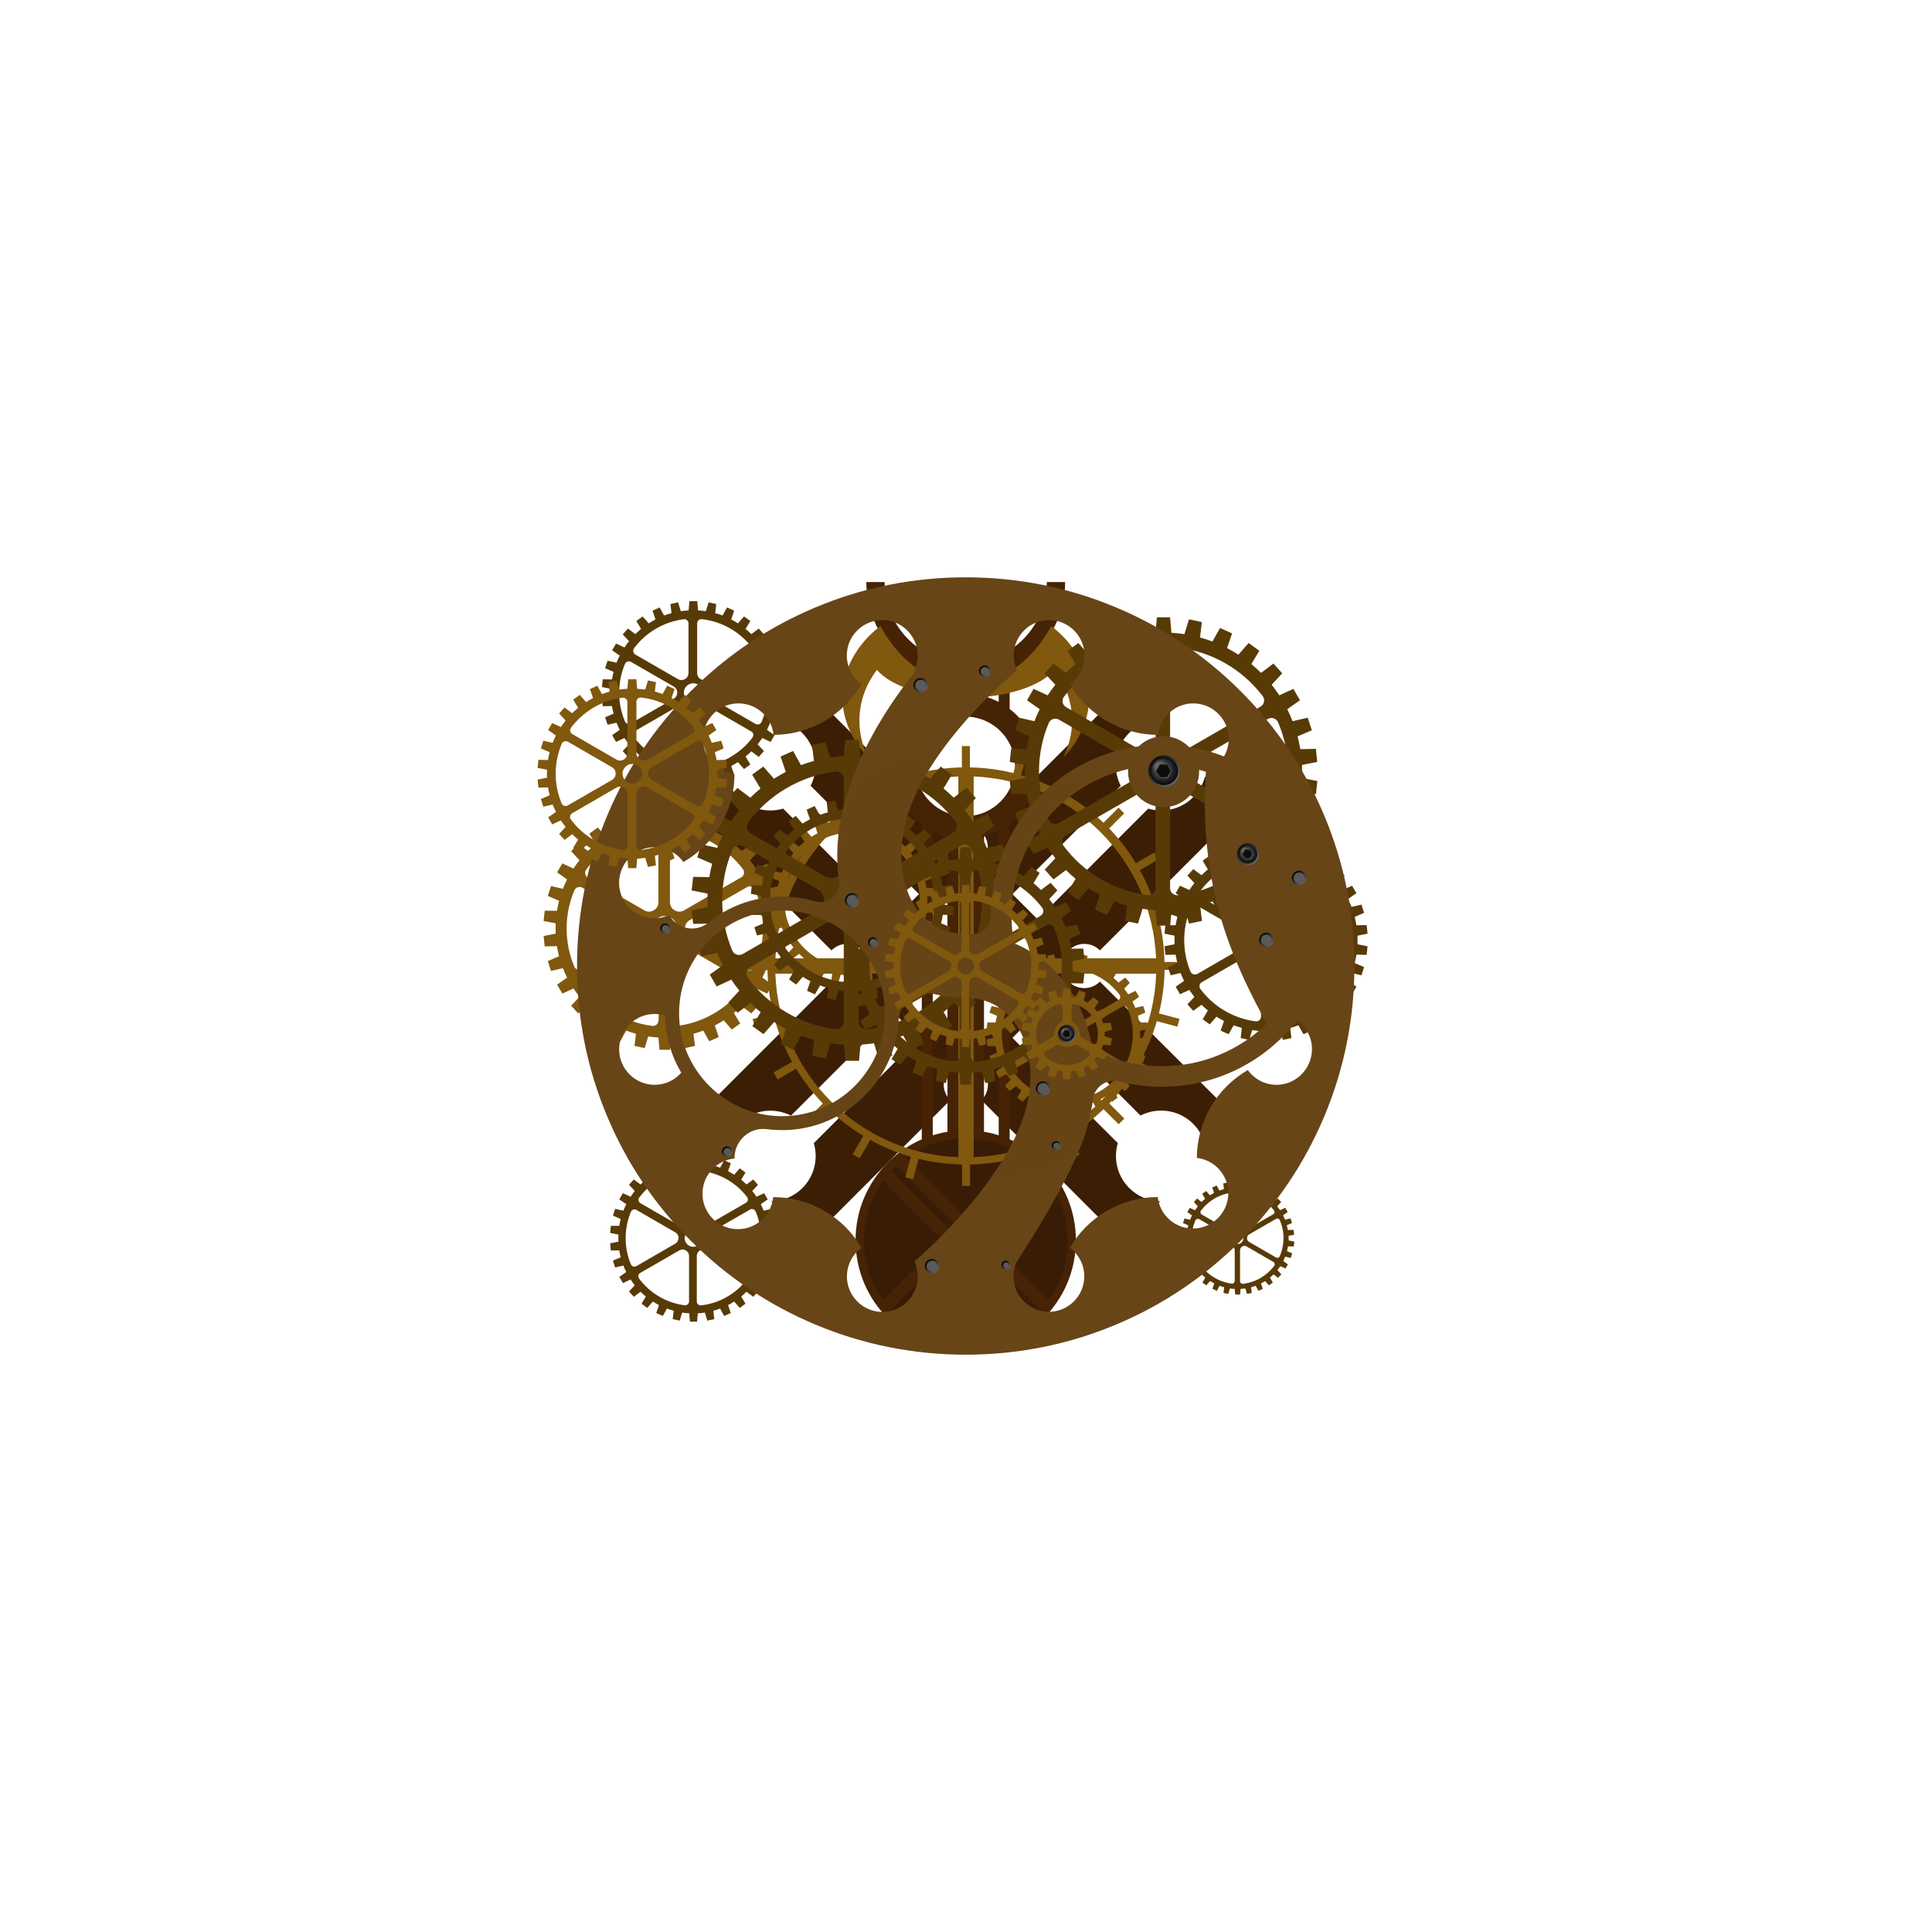 <svg xmlns="http://www.w3.org/2000/svg" viewBox="-400 -400 2115 2115">
<defs>
<style>
@-webkit-keyframes circle {
  from {
    transform: rotate(0deg);
  }
  to {
    transform: rotate(360deg);
  }
}
@keyframes circle {
  from {
    transform: rotate(0deg);
  }
  to {
    transform: rotate(360deg);
  }
}
@-webkit-keyframes swing {
  0% {
    transform: rotate(-20deg);
  }
  100% {
    transform: rotate(20deg);
  }
}
@keyframes swing {
  0% {
    transform: rotate(-20deg);
  }
  100% {
    transform: rotate(20deg);
  }
}
@-webkit-keyframes anchorswing {
  0% {
    transform: rotate(15deg);
  }
  100% {
    transform: rotate(-15deg);
  }
}
@keyframes anchorswing {
  0% {
    transform: rotate(15deg);
  }
  100% {
    transform: rotate(-15deg);
  }
}
@-webkit-keyframes pulse {
  0% {
    opacity: 1;
  }
  10% {
    opacity: 0.5;
  }
  50% {
    opacity: 0.25;
  }
  90% {
    opacity: 0.5;
  }
  100% {
    opacity: 1;
  }
}
@keyframes pulse {
  0% {
    opacity: 1;
  }
  10% {
    opacity: 0.5;
  }
  50% {
    opacity: 0.25;
  }
  90% {
    opacity: 0.5;
  }
  100% {
    opacity: 1;
  }
}
@-webkit-keyframes glow {
  0% {
    opacity: 0;
  }
  50% {
    opacity: 1;
  }
  100% {
    opacity: 0;
  }
}
@keyframes glow {
  0% {
    opacity: 0;
  }
  50% {
    opacity: 1;
  }
  100% {
    opacity: 0;
  }
}
@-webkit-keyframes breathe {
  0% {
    opacity: 0.25;
  }
  50% {
    opacity: 1;
  }
  100% {
    opacity: 0.25;
  }
}
@keyframes breathe {
  0% {
    opacity: 0.25;
  }
  50% {
    opacity: 1;
  }
  100% {
    opacity: 0.25;
  }
}
@-webkit-keyframes hue {
  0% {
    fill: #ff8000;
  }
  55% {
    fill: #ff8000;
  }
  70% {
    fill: #00ff80;
  }
  85% {
    fill: #8000ff;
  }
  99.99% {
    fill: #ff8000;
  }
}
@keyframes hue {
  0% {
    fill: #ff8000;
  }
  55% {
    fill: #ff8000;
  }
  70% {
    fill: #00ff80;
  }
  85% {
    fill: #8000ff;
  }
  99.99% {
    fill: #ff8000;
  }
}
@-webkit-keyframes stroke-hue {
  0% {
    stroke: #ff8000;
  }
  55% {
    stroke: #ff8000;
  }
  70% {
    stroke: #00ff80;
  }
  85% {
    stroke: #8000ff;
  }
  99.99% {
    stroke: #ff8000;
  }
}
@keyframes stroke-hue {
  0% {
    stroke: #ff8000;
  }
  55% {
    stroke: #ff8000;
  }
  70% {
    stroke: #00ff80;
  }
  85% {
    stroke: #8000ff;
  }
  99.99% {
    stroke: #ff8000;
  }
}
@-webkit-keyframes dust {
  0% {
    opacity: 0;
    transform: scale(0.5) rotateZ(-15deg);
  }
  50% {
    opacity: 0.75;
    transform: scale(0.75) rotateZ(0deg);
  }
  100% {
    opacity: 0;
    transform: scale(1) rotateZ(15deg);
  }
}
@keyframes dust {
  0% {
    opacity: 0;
    transform: scale(0.5) rotateZ(-15deg);
  }
  50% {
    opacity: 0.75;
    transform: scale(0.75) rotateZ(0deg);
  }
  100% {
    opacity: 0;
    transform: scale(1) rotateZ(15deg);
  }
}
svg .primary-fill {
  fill: #ff8000;
}
.primary-stroke-a {
  fill: none;
  stroke: #ff8000;
  stroke-width: 1;
}
.primary-stroke-b {
  fill: none;
  stroke: #ff8000;
  stroke-width: 3;
}
.skeleton-frame {
  fill: url(#face_frame_skeleton_1_);
}
.gear-front {
  fill:  rgb(128,88,14);
}
.gear-back {
  fill:  rgb(88,58,6);
}
.backdrop-disk {
  fill: #110f0e;
}
.backdrop-glow-gradient {
  fill: url(#backdrop_glow_gradient);
}
.st11 {
  fill: none;
}
.st1 {
  fill: none;
  stroke: #6B6B6B;
  stroke-width: 6;
  stroke-linecap: round;
}
.st2 {
  fill: none;
  stroke: #6B6B6B;
  stroke-width: 4.75;
  stroke-linecap: round;
}
.st3 {
  fill: none;
  stroke: #6B6B6B;
  stroke-width: 3.5;
  stroke-linecap: round;
}
.st4 {
  fill: none;
  stroke: #6B6B6B;
  stroke-width: 2.25;
  stroke-linecap: round;
}
.st5 {
  fill: none;
  stroke: #6B6B6B;
  stroke-linecap: round;
}
.st6 {
  fill: url(#SVGID_1_);
}
.st8 {
  fill: rgb(60,30,5)
}
.st9 {
  fill: rgb(70,35,5);
}
.st10 {
  fill: rgb(56,28,6);
}
.st14 {
  fill: url(#SVGID_4_);
}
.st15 {
  fill: url(#SVGID_5_);
  stroke: url(#SVGID_6_);
  stroke-width: 2;
}
.st16 {
  fill: #0D0D0D;
  stroke: url(#SVGID_7_);
}
.st17 {
  fill: #5A5A5A;
  stroke: url(#SVGID_8_);
  stroke-width: 2;
}
.st18 {
  fill: #5A5A5A;
  stroke: url(#SVGID_9_);
  stroke-width: 2;
}
.st19 {
  fill: #5A5A5A;
  stroke: url(#SVGID_10_);
  stroke-width: 2;
}
.st20 {
  fill: #5A5A5A;
  stroke: url(#SVGID_11_);
  stroke-width: 2;
}
.st21 {
  fill: #5A5A5A;
  stroke: url(#SVGID_12_);
  stroke-width: 2;
}
.st22 {
  fill: #5A5A5A;
  stroke: url(#SVGID_13_);
  stroke-width: 2;
}
.st23 {
  fill: #5A5A5A;
  stroke: url(#SVGID_14_);
  stroke-width: 2;
}
.st24 {
  fill: #5A5A5A;
  stroke: url(#SVGID_15_);
  stroke-width: 2;
}
.st25 {
  fill: #5A5A5A;
  stroke: url(#SVGID_16_);
  stroke-width: 2;
}
.st26 {
  fill: #5A5A5A;
  stroke: url(#SVGID_17_);
  stroke-width: 2;
}
.st27 {
  fill: #5A5A5A;
  stroke: url(#SVGID_18_);
  stroke-width: 2;
}
.st28 {
  fill: #5A5A5A;
  stroke: url(#SVGID_19_);
  stroke-width: 2;
}
.st29 {
  fill: url(#SVGID_20_);
  stroke: url(#SVGID_21_);
  stroke-width: 2;
}
.st30 {
  fill: #0D0D0D;
  stroke: url(#SVGID_22_);
}
.st31 {
  fill: url(#SVGID_23_);
  stroke: url(#SVGID_24_);
  stroke-width: 2;
}
.st32 {
  fill: #0D0D0D;
  stroke: url(#SVGID_25_);
}
.st34 {
  fill: url(#SVGID_26_);
  stroke: url(#SVGID_27_);
  stroke-width: 2;
}
.st35 {
  fill: #0D0D0D;
  stroke: url(#SVGID_28_);
}
.st36 {
  fill: url(#SVGID_29_);
  stroke: url(#SVGID_30_);
  stroke-width: 2;
}
.st37 {
  fill: #0D0D0D;
  stroke: url(#SVGID_31_);
}
.st38 {
  fill: url(#SVGID_32_);
  stroke: url(#SVGID_33_);
  stroke-width: 2;
}
.st39 {
  fill: #0D0D0D;
  stroke: url(#SVGID_34_);
}
.st40 {
  fill: url(#SVGID_35_);
  stroke: url(#SVGID_36_);
  stroke-width: 2;
}
.st41 {
  fill: #0D0D0D;
  stroke: url(#SVGID_37_);
}
.st42 {
  fill: url(#SVGID_38_);
}
.st45 {
  fill: url(#SVGID_39_);
}
.st46 {
  fill: url(#SVGID_40_);
}
.st47 {
  fill: url(#SVGID_41_);
}
.st48 {
  fill: url(#SVGID_42_);
}
.st49 {
  fill: url(#SVGID_43_);
}
.st50 {
  fill: url(#SVGID_44_);
}
.st51 {
  fill: url(#SVGID_45_);
}
.st52 {
  fill: url(#SVGID_46_);
}
.st53 {
  fill: url(#SVGID_47_);
}
.st54 {
  fill: url(#SVGID_48_);
}
.st55 {
  fill: url(#SVGID_49_);
}
.st60 {
  fill: url(#SVGID_50_);
  stroke: url(#SVGID_51_);
  stroke-width: 2;
}
.st61 {
  fill: #0D0D0D;
  stroke: url(#SVGID_52_);
}
#hands,
#hands g {
  transform-origin: 657.5px 657.5px;
}
#knobs {
  -webkit-animation: breathe 5s linear infinite;
          animation: breathe 5s linear infinite;
}
#knobs [class^=primary-stroke] {
  -webkit-animation: stroke-hue 15s linear infinite;
          animation: stroke-hue 15s linear infinite;
}
#face_marks g {
  -webkit-animation: breathe 5s linear infinite;
          animation: breathe 5s linear infinite;
}
#face_marks .primary-fill {
  -webkit-animation: hue 15s linear infinite;
          animation: hue 15s linear infinite;
}
#back_marks {
  -webkit-animation: breathe 10s linear infinite;
          animation: breathe 10s linear infinite;
}
#second_hand {
  -webkit-animation: circle 60s steps(360) infinite;
          animation: circle 60s steps(360) infinite;
}
#minute_hand {
  -webkit-animation: circle 3600s steps(360) infinite;
          animation: circle 3600s steps(360) infinite;
}
#hour_hand {
  -webkit-animation: circle 216000s steps(360) infinite;
          animation: circle 216000s steps(360) infinite;
}
#pendilum {
  transform-origin: 657.5px 275px;
  -webkit-animation: swing 1s cubic-bezier(0.75, 0, 0.25, 1) alternate infinite;
          animation: swing 1s cubic-bezier(0.75, 0, 0.25, 1) alternate infinite;
}
#gear_anchor {
  transform-origin: 657.5px 275px;
  -webkit-animation: anchorswing 1s cubic-bezier(0.75, 0, 0.25, 1) alternate infinite;
          animation: anchorswing 1s cubic-bezier(0.75, 0, 0.25, 1) alternate infinite;
}
#gear_click {
  transform-origin: 657.5px 657.5px;
  animation: circle 30s steps(30) reverse infinite;
}
#backdrop_disk {
  transform-origin: 657.5px 657.5px;
  -webkit-animation: circle 300s linear infinite;
          animation: circle 300s linear infinite;
}
#ticks {
  -webkit-animation: pulse 1s linear infinite;
          animation: pulse 1s linear infinite;
}
#ticks [id^=minute] {
  -webkit-animation: hue 15s linear infinite;
          animation: hue 15s linear infinite;
}
#gear_front_ten_mark {
  transform-origin: 292px 447px;
  -webkit-animation: circle 10s steps(90) infinite;
          animation: circle 10s steps(90) infinite;
}
#gear_front_two {
  transform-origin: 657.5px 657.5px;
  -webkit-animation: circle 60s linear infinite;
          animation: circle 60s linear infinite;
}
#gear_front_small,
#gear_six {
  transform-origin: 768px 732px;
  animation: circle 36s linear reverse infinite;
}
#gear_one {
  transform-origin: 657.5px 657.5px;
  -webkit-animation: circle 30s linear infinite;
          animation: circle 30s linear infinite;
}
#gear_two {
  transform-origin: 532.7px 585.5px;
  -webkit-animation: circle 5s steps(90) infinite;
          animation: circle 5s steps(90) infinite;
}
#gear_three {
  transform-origin: 954.8px 955.5px;
  -webkit-animation: circle 7.5s linear infinite;
          animation: circle 7.5s linear infinite;
}
#gear_four {
  transform-origin: 986px 629px;
  -webkit-animation: circle 7.5s linear infinite;
          animation: circle 7.5s linear infinite;
}
#gear_five {
  transform-origin: 359px 955px;
  -webkit-animation: circle 15s linear infinite;
          animation: circle 15s linear infinite;
}
#gear_seven {
  transform-origin: 359px 358px;
  animation: circle 7.5s steps(90) reverse infinite;
}
#gear_eight {
  transform-origin: 533px 585.5px;
  -webkit-animation: circle 15s steps(90) infinite;
          animation: circle 15s steps(90) infinite;
}
#gear_nine {
  transform-origin: 874px 444.5px;
  -webkit-animation: circle 10s steps(90) infinite;
          animation: circle 10s steps(90) infinite;
}
#gear_ten {
  transform-origin: 328px 616.5px;
  -webkit-animation: circle 10s steps(90) infinite;
          animation: circle 10s steps(90) infinite;
}
#gear_eleven {
  transform-origin: 533px 585.5px;
  animation: circle 10s steps(90) reverse infinite;
}
#backdrop_glow {
  -webkit-animation: glow 15s linear infinite;
          animation: glow 15s linear infinite;
}
[id$=nib] {
  -webkit-animation: hue 15s linear infinite;
          animation: hue 15s linear infinite;
}
html body .dust {
  z-index: 1;
  position: absolute;
  width: 120vmin;
  height: 120vmin;
  top: 50%;
  left: 50%;
  transform: translateY(-50%) translateX(-50%);
}
</style></defs>
  <g id="WOS">
    <radialGradient id="SVGID_2_" cx="657.185" cy="657.5" r="292.128" gradientUnits="userSpaceOnUse">
      <stop offset="0" style="stop-color:#333333"></stop>
      <stop offset="1" style="stop-color:#181818"></stop>
    </radialGradient>
    <path d="M787 633.3c6.7 0 12.7 2.7 17.1 7.1l145.2-145.2c-8.8-15.9-18.9-31-30.2-45.1-2.1 8.3-6.4 16.1-12.9 22.6-13.3 13.3-32.3 17.5-49.2 12.5L735.9 606.4l-27.6-27.6 118.6-118.6c-9.5-18.7-6.5-42.1 9.1-57.7 6.1-6.1 13.5-10.3 21.3-12.6-12-9-24.7-17.2-37.9-24.5L674.3 510.6c4.4 4.4 7.1 10.4 7.1 17.1 0 13.3-10.8 24.2-24.2 24.2S633 541 633 527.6c0-6.7 2.7-12.7 7.1-17.1L494.9 365.4c-13.2 7.3-25.9 15.5-37.9 24.5 7.8 2.2 15.2 6.4 21.3 12.6 15.6 15.6 18.6 39 9.1 57.7L606 578.8l-27.6 27.6-121.1-121.2c-16.9 5-35.9.8-49.2-12.5-6.5-6.5-10.8-14.3-12.9-22.6-11.2 14.2-21.3 29.2-30.2 45.1l145.2 145.2c4.4-4.4 10.4-7.1 17.1-7.1 13.3 0 24.2 10.8 24.2 24.2 0 13.3-10.8 24.2-24.2 24.2-6.7 0-12.7-2.7-17.1-7.1L365.1 819.8c8.4 15.2 18 29.6 28.6 43.2.6-11.9 5.4-23.5 14.5-32.6 15.6-15.6 39-18.6 57.7-9.1l112.6-112.6 27.6 27.6-115.2 115.1c5 16.9.8 35.9-12.5 49.2-9.4 9.4-21.7 14.2-34 14.5 15.7 13 32.6 24.6 50.6 34.5l145.2-145.2c-4.4-4.4-7.1-10.4-7.1-17.1 0-13.3 10.8-24.2 24.2-24.2s24.2 10.8 24.2 24.2c0 6.7-2.7 12.7-7.1 17.1l145.2 145.2c17.9-10 34.9-21.6 50.6-34.5-12.3-.3-24.6-5.1-34-14.5-13.3-13.3-17.5-32.3-12.5-49.2L708.3 736.2l27.6-27.6 112.6 112.6c18.7-9.5 42.1-6.5 57.7 9.1 9.1 9.1 13.9 20.7 14.5 32.6 10.6-13.6 20.2-28 28.6-43.2L804.1 674.6c-4.4 4.4-10.4 7.1-17.1 7.1-13.3 0-24.2-10.8-24.2-24.2.1-13.3 10.9-24.2 24.2-24.2zM657.2 734c-42.3 0-76.5-34.3-76.5-76.5S615 581 657.2 581s76.5 34.3 76.5 76.5-34.2 76.5-76.5 76.5z" class="st8"></path>
  </g>
  <g id="pendilum">
    <path d="M705.3 376.1v-41.4c35.9-17.8 60.7-54.8 60.7-97.5h-20c0 31.2-16.2 58.8-40.7 74.6v-75.2h-12v81.8c-5.1 2.3-10.5 4.1-16.1 5.4v-87.2h-12v89.1c-2.6.2-5.3.4-8 .4s-5.4-.1-8-.4v-89.1h-12v87.2c-5.6-1.3-11-3.1-16.1-5.4v-81.8h-12v75.2c-24.5-15.8-40.7-43.3-40.7-74.6h-20c0 42.7 24.8 79.8 60.7 97.5v40.6c-19.4 14.5-31.9 37.6-31.9 63.7s12.5 49.2 31.9 63.7v365.5h12V510.1c5.1 2.5 10.4 4.6 16.1 6v352.1h12V518.1c2.5.2 5 .4 7.5.4 2.9 0 5.7-.2 8.5-.5v350.2h12V515.8c5.6-1.5 11-3.6 16.1-6.2v358.6h12V501.9c18.8-14.5 30.9-37.3 30.9-62.9s-12.1-48.3-30.9-62.9zm-28.1-32c5.5-1 10.9-2.5 16.1-4.3v28.6c-5.1-2.6-10.4-4.7-16.1-6.2v-18.1zm-28.1 1.6c2.7.2 5.3.3 8 .3s5.4-.1 8-.3V360c-2.8-.3-5.7-.5-8.5-.5-2.5 0-5.1.1-7.5.4v-14.2zm-28-5.9c5.2 1.8 10.6 3.3 16.1 4.3v17.8c-5.6 1.4-11 3.5-16.1 6v-28.1zm35.6 153.7c-30.1 0-54.5-24.4-54.5-54.5s24.4-54.5 54.5-54.5 54.5 24.4 54.5 54.5-24.4 54.5-54.5 54.5z" class="st9"></path>
    <radialGradient id="SVGID_3_" cx="657.185" cy="957.821" r="115.738" fx="593.423" fy="900.537" gradientUnits="userSpaceOnUse">
      <stop offset="0" style="stop-color:#504d49"></stop>
      <stop offset=".941" style="stop-color:rgb(24,12,3)"></stop>
    </radialGradient>
    <circle cx="657.2" cy="957.8" r="117.6" class="st10"></circle>
    <path id="wheel" d="M657.2 837.3c-66.6 0-120.6 54-120.6 120.6s54 120.6 120.6 120.6 120.6-54 120.6-120.6-54-120.6-120.6-120.6zm76.1 202.2L667 973.2l5.6-5.6 66.3 66.3c-1.9 1.9-3.7 3.8-5.6 5.6zm5.5-157.7L672.5 948l-5.6-5.6 66.3-66.3c2 1.9 3.8 3.7 5.6 5.7zm-56.5 76l65.3-65.3c13.3 18.4 21.1 40.9 21.1 65.3s-7.8 47-21.1 65.3l-65.3-65.3zm40.2-90.5l-65.3 65.3-65.3-65.3c18.4-13.3 40.9-21.1 65.3-21.1s47 7.9 65.3 21.1zm-59.7 90.5l-5.6 5.6-5.6-5.6 5.6-5.6 5.6 5.6zm-87.3 76.1l66.3-66.3 5.6 5.6-66.3 66.3c-1.9-1.8-3.8-3.7-5.6-5.6zm66.3-85.9l-66.3-66.3c1.8-1.9 3.7-3.8 5.6-5.6l66.3 66.3-5.6 5.6zm-75.1-55.5l65.3 65.3-65.3 65.3c-13.3-18.4-21.1-40.9-21.1-65.3s7.8-46.9 21.1-65.3zm90.5 176.9c-24.4 0-47-7.8-65.3-21.1l65.3-65.3 65.3 65.3c-18.3 13.3-40.9 21.1-65.3 21.1z" class="st9"></path>
  </g>
  <g id="gear_anchor">
    <!--circle cx="657.2" cy="274.5" r="193.5" class="st11"/-->
    <path d="M792.3 363.2c0-30.6-15.9-58.3-41.5-77.9-19.2 35.5-49.3 59.5-83.7 63.4v-40.1c12.6-3.6 22.3-13.9 24.9-26.9h19.6v-13.4h-19.5c-3-16.5-17.4-29.1-34.8-29.1s-31.8 12.5-34.8 29.1H603v13.4h19.6c2.6 12.9 12.4 23.3 24.9 26.9v40.1c-34.4-3.8-64.5-27.9-83.7-63.4-25.6 19.7-41.5 47.3-41.5 77.9 0 24.7 10.4 47.5 27.9 65.7-6.1-12.3-9.4-25.8-9.4-40 0-20.6 7.1-39.7 19.2-55.6 14.9 17.8 52.8 30.5 97.2 30.5 44.4 0 82.3-12.7 97.2-30.5 12.1 16 19.2 35.1 19.2 55.6 0 14.2-3.4 27.7-9.4 40 17.7-18.2 28.1-41 28.1-65.7zm-134.8-114c11.8 0 21.8 8.1 24.5 19.1h-9.3c-2.5-6-8.4-10.2-15.3-10.2s-12.8 4.2-15.3 10.2H633c2.7-11 12.7-19.1 24.5-19.1zm-24.3 32.4h9.4c2.7 5.5 8.3 9.4 14.9 9.4s12.2-3.8 14.9-9.4h9.4c-3.1 10.5-12.8 18.2-24.3 18.2s-21.2-7.7-24.3-18.2z" class="gear-front"></path>
  </g>
  <g id="gear_click">
    <path id="click_wheel" d="M898.2 661.9v-8.8h-23.4c-.3-16.4-2.5-32.3-6.2-47.6l22.5-6-2.3-8.5-22.5 6c-4.5-15.6-10.7-30.4-18.4-44.4l20.2-11.7-4.4-7.6-20.2 11.7c-8.3-13.8-18.2-26.5-29.3-38.1l16.5-16.5-6.2-6.2-16.5 16.5c-11.5-11.1-24.3-20.9-38.1-29.3l11.7-20.2-7.6-4.4-11.7 20.2c-13.9-7.7-28.8-13.9-44.4-18.4l6-22.5-8.5-2.3-6 22.5c-15.3-3.8-31.2-5.9-47.6-6.2v-23.4H653v23.4c-16.4.3-32.3 2.5-47.6 6.2l-6-22.5-8.5 2.3 6 22.5c-15.6 4.5-30.4 10.7-44.4 18.4L541 446.9l-7.6 4.4 11.7 20.2c-13.8 8.3-26.5 18.2-38.1 29.3l-16.5-16.5-6.2 6.2 16.5 16.5c-11.1 11.5-20.9 24.3-29.3 38.1l-20.2-11.7-4.4 7.6 20.2 11.7c-7.7 13.9-13.9 28.8-18.4 44.4l-22.5-6-2.3 8.5 22.5 6c-3.8 15.3-5.9 31.2-6.2 47.6h-23.4v8.8h23.4c.3 16.4 2.5 32.3 6.2 47.6l-22.5 6 2.3 8.5 22.5-6c4.5 15.6 10.7 30.4 18.4 44.4L446.9 774l4.4 7.6 20.2-11.7c8.3 13.8 18.2 26.5 29.3 38.1l-16.5 16.5 6.2 6.2 16.5-16.5c11.5 11.1 24.3 20.9 38.1 29.3l-11.7 20.2 7.6 4.4 11.7-20.2c13.9 7.7 28.8 13.9 44.4 18.4l-6 22.5 8.5 2.3 6-22.5c15.3 3.8 31.2 5.9 47.6 6.2v23.4h8.8v-23.4c16.4-.3 32.3-2.5 47.6-6.2l6 22.5 8.5-2.3-6-22.5c15.6-4.5 30.4-10.7 44.4-18.4l11.7 20.2 7.6-4.4-11.8-20.2c13.8-8.3 26.5-18.2 38.1-29.3l16.5 16.5 6.2-6.2-16.5-16.5c11.1-11.5 20.9-24.3 29.3-38.1l20.2 11.7 4.4-7.6-20.2-11.7c7.7-13.9 13.9-28.8 18.4-44.4l22.5 6 2.3-8.5-22.5-6c3.8-15.3 5.9-31.2 6.2-47.6h23.3zm-32.6-12.8H689c-3-11.3-11.8-20.1-23.1-23.1V450c108.1 4.4 195 91.1 199.7 199.1zM649.1 450v176c-11.3 3-20.1 11.8-23.1 23.1H448.9c4.7-108.2 91.9-195 200.2-199.1zM448.8 665.9H626c3 11.3 11.8 20.1 23.1 23.1v177.8c-108.9-4.2-196.4-91.9-200.3-200.9zm217.1 200.9V689c11.3-3 20.1-11.8 23.1-23.1h176.7c-3.9 108.8-91.1 196.4-199.8 200.9z" class="gear-front"></path>
  </g>
  <g id="gears">
    <path id="gear_eleven" d="M615.1 581.6l9.1-1.8-.8-7.8-9.2.1c-.4-2.6-1-5.1-1.6-7.6l8.5-3.6-2.4-7.5-9 2.1c-.9-2.4-2-4.8-3.2-7.1l7.5-5.3-3.9-6.8-8.4 3.9c-1.4-2.2-3-4.3-4.6-6.3l6.3-6.8-5.2-5.8-7.4 5.5c-1.8-1.8-3.8-3.6-5.8-5.2l4.7-7.9-6.3-4.6-6.1 7c-2.2-1.4-4.4-2.7-6.7-3.9l3-8.7-7.2-3.2-4.5 8.1c-2.4-.9-4.9-1.7-7.4-2.4l1.1-9.2-7.7-1.6-2.7 8.8c-2.5-.4-5.1-.7-7.7-.8l-.8-9.2h-7.8l-.8 9.2c-2.6.1-5.2.4-7.7.8l-2.7-8.8-7.7 1.6 1.1 9.2c-2.5.7-5 1.5-7.4 2.4l-4.5-8.1-7.2 3.2 3 8.7c-2.3 1.2-4.6 2.5-6.7 3.9l-6.1-7-6.3 4.6 4.7 7.9c-2 1.6-3.9 3.4-5.8 5.2l-7.4-5.5-5.2 5.8 6.3 6.8c-1.6 2-3.1 4.1-4.6 6.3l-8.4-3.9-3.9 6.8 7.5 5.3c-1.2 2.3-2.2 4.7-3.2 7.1l-9-2.1-2.4 7.5 8.5 3.6c-.7 2.5-1.2 5-1.6 7.6l-9.2-.1-.8 7.8 9.1 1.8c-.1 1.3-.1 6.5 0 7.8l-9.1 1.8.8 7.8 9.2-.1c.4 2.6 1 5.1 1.6 7.6l-8.5 3.6 2.4 7.5 9-2.1c.9 2.4 2 4.8 3.2 7.1l-7.5 5.3 3.9 6.8 8.4-3.9c1.4 2.2 3 4.3 4.6 6.3l-6.3 6.8 5.2 5.8 7.4-5.5c1.8 1.8 3.8 3.6 5.8 5.2l-4.7 7.9 6.3 4.6 6.1-7c2.2 1.4 4.4 2.7 6.7 3.9l-3 8.7 7.2 3.2 4.5-8.1c2.4.9 4.9 1.7 7.4 2.4l-1.1 9.2 7.7 1.6 2.7-8.8c2.5.4 5.1.7 7.7.8l.8 9.2h7.8l.8-9.2c2.6-.1 5.2-.4 7.7-.8l2.7 8.8 7.7-1.6-1.1-9.2c2.5-.7 5-1.5 7.4-2.4l4.5 8.1 7.2-3.2-3-8.7c2.3-1.2 4.6-2.5 6.7-3.9l6.1 7 6.3-4.6-4.7-7.9c2-1.6 3.9-3.4 5.8-5.2l7.4 5.5 5.2-5.8-6.3-6.8c1.6-2 3.1-4.1 4.6-6.3l8.4 3.9 3.9-6.8-7.5-5.3c1.2-2.3 2.2-4.7 3.2-7.1l9 2.1 2.4-7.5-8.5-3.6c.7-2.5 1.2-5 1.6-7.6l9.2.1.8-7.8-9.1-1.8c.1-1.3.1-6.5 0-7.8zm-78.5-65.5c0-2.5 2.2-4.5 4.7-4.2 20.5 2.4 38.5 13.1 50.4 28.7 1.5 2 1 5-1.3 6.2l-43.3 25c-4.7 2.7-10.6-.7-10.6-6.1v-49.6zM473.5 541c11.7-15.6 29.4-26.4 49.7-29 2.5-.3 4.8 1.6 4.8 4.2v49.5c0 5.4-5.9 8.9-10.6 6.1l-42.6-24.6c-2.3-1.3-2.8-4.2-1.3-6.2zm-9.2 73.1c-3.7-8.8-5.7-18.5-5.7-28.6 0-10.2 2.1-20 5.8-28.9 1-2.3 3.8-3.3 6-2l42.6 24.6c4.7 2.7 4.7 9.5 0 12.3l-42.7 24.7c-2.1 1.2-5 .3-6-2.1zm63.7 40.7c0 2.6-2.3 4.5-4.8 4.2-20.4-2.6-38.2-13.5-49.9-29.2-1.5-2-.9-4.9 1.3-6.2l42.8-24.7c4.7-2.7 10.6.7 10.6 6.1v49.8zm-4.7-69.3c0-5.2 4.2-9.5 9.5-9.5 5.2 0 9.5 4.2 9.5 9.5 0 5.2-4.2 9.5-9.5 9.5s-9.5-4.3-9.5-9.5zm68.6 44.7c-11.9 15.7-30 26.6-50.6 28.9-2.5.3-4.7-1.7-4.7-4.2V605c0-5.4 5.9-8.9 10.6-6.1l43.4 25.1c2.2 1.3 2.8 4.2 1.3 6.2zm9-15.6c-1 2.3-3.8 3.3-6 2l-43.5-25.1c-4.7-2.7-4.7-9.5 0-12.3l43.4-25c2.2-1.3 5-.3 6 2 3.9 9 6 18.9 6 29.3.1 10.3-2.1 20.2-5.9 29.1z" class="gear-front"></path>
    <path id="gear_ten" d="M447.2 610.9l13.2-2.6-1.2-11.3-13.4.2c-.6-3.7-1.4-7.4-2.3-11l12.3-5.3-3.5-10.8-13 3c-1.4-3.5-2.9-7-4.6-10.3l10.9-7.7-5.7-9.8-12.2 5.6c-2.1-3.1-4.3-6.2-6.6-9.1l9.1-9.8-7.6-8.4-10.7 8c-2.7-2.6-5.5-5.2-8.4-7.5l6.9-11.5-9.2-6.7-8.8 10.1c-3.2-2-6.4-3.9-9.8-5.6l4.3-12.7-10.4-4.6-6.5 11.7c-3.5-1.3-7.1-2.5-10.7-3.5l1.6-13.3-11.1-2.4-3.9 12.8c-3.7-.6-7.4-.9-11.2-1.2l-1.2-13.4h-11.4l-1.2 13.4c-3.8.2-7.5.6-11.2 1.2l-3.9-12.8-11.1 2.4 1.6 13.3c-3.6 1-7.2 2.2-10.7 3.5l-6.5-11.7-10.4 4.6 4.3 12.7c-3.3 1.7-6.6 3.6-9.8 5.6l-8.8-10.1-9.2 6.7L252 524c-2.9 2.4-5.7 4.9-8.4 7.5l-10.7-8-7.6 8.4 9.1 9.8c-2.3 2.9-4.6 6-6.6 9.1l-12.2-5.6-5.7 9.8 10.9 7.7c-1.7 3.3-3.2 6.8-4.6 10.3l-13-3-3.5 10.8 12.3 5.3c-.9 3.6-1.7 7.3-2.3 11l-13.4-.2-1.2 11.3 13.2 2.6c-.1 1.9-.1 9.4 0 11.3l-13.2 2.6 1.2 11.3 13.4-.2c.6 3.7 1.4 7.4 2.3 11l-12.3 5.3 3.5 10.8 13-3c1.4 3.5 2.9 7 4.6 10.3l-10.9 7.7 5.7 9.8 12.2-5.6c2.1 3.1 4.3 6.2 6.6 9.1l-9.1 9.8 7.6 8.4 10.7-8c2.7 2.6 5.5 5.2 8.4 7.5l-6.9 11.5 9.2 6.7 8.8-10.1c3.2 2 6.4 3.9 9.8 5.6l-4.3 12.7 10.4 4.6 6.5-11.7c3.5 1.3 7.1 2.5 10.7 3.5l-1.6 13.3 11.1 2.4 3.9-12.8c3.7.6 7.4.9 11.2 1.2l1.2 13.4h11.4l1.2-13.4c3.8-.2 7.5-.6 11.2-1.2l3.9 12.8 11.1-2.4-1.6-13.3c3.6-1 7.2-2.2 10.7-3.5l6.5 11.7 10.4-4.6-4.3-12.7c3.3-1.7 6.6-3.6 9.8-5.6l8.8 10.1 9.2-6.7-6.9-11.5c2.9-2.4 5.7-4.9 8.4-7.5l10.7 8 7.6-8.4-9.1-9.8c2.3-2.9 4.6-6 6.6-9.1l12.2 5.6 5.7-9.8-10.9-7.7c1.7-3.3 3.2-6.8 4.6-10.3l13 3 3.5-10.8-12.3-5.3c.9-3.6 1.7-7.3 2.3-11l13.4.2 1.2-11.3-13.2-2.6c.1-1.8.1-9.4.1-11.2zm-113.9-95c0-3.7 3.2-6.5 6.9-6.1 29.8 3.4 55.8 19 73.1 41.6 2.2 2.9 1.4 7.2-1.8 9l-62.7 36.2c-6.8 3.9-15.4-1-15.4-8.9v-71.8zm-91.5 36c17-22.6 42.7-38.2 72.1-42 3.7-.5 6.9 2.4 6.9 6.1v71.7c0 7.9-8.6 12.8-15.4 8.9L243.7 561c-3.2-1.9-4.1-6.1-1.9-9.1zM228.6 658c-5.3-12.8-8.3-26.8-8.3-41.5 0-14.8 3-29 8.5-41.8 1.4-3.4 5.5-4.8 8.7-2.9l61.8 35.7c6.8 3.9 6.8 13.8 0 17.8L237.4 661c-3.3 1.8-7.4.4-8.8-3zm92.3 59c0 3.7-3.3 6.6-6.9 6.1-29.5-3.8-55.3-19.6-72.3-42.3-2.2-2.9-1.3-7.2 1.9-9l62-35.8c6.8-3.9 15.4 1 15.4 8.9V717zM314 616.5c0-7.6 6.2-13.7 13.7-13.7s13.7 6.2 13.7 13.7c0 7.6-6.2 13.7-13.7 13.7s-13.7-6.1-13.7-13.7zm99.4 64.8c-17.3 22.8-43.4 38.5-73.3 41.9-3.7.4-6.9-2.4-6.9-6.1v-72.3c0-7.9 8.6-12.8 15.4-8.9l62.9 36.3c3.3 1.9 4.2 6.2 1.9 9.1zm13.2-22.6c-1.4 3.4-5.5 4.7-8.7 2.9l-63-36.4c-6.8-3.9-6.8-13.8 0-17.8l62.9-36.3c3.2-1.8 7.3-.5 8.7 2.9 5.6 13 8.7 27.4 8.7 42.5 0 15-3.1 29.2-8.6 42.2z" class="gear-front"></path>
		<path id="gear_nine" d="M1025.3 437.4l16.7-3.3-1.5-14.3-17 .3c-.8-4.7-1.8-9.4-3-14l15.6-6.7-4.5-13.7-16.6 3.8c-1.7-4.5-3.7-8.8-5.8-13.1l13.9-9.8-7.2-12.5-15.4 7.1c-2.6-4-5.4-7.8-8.4-11.6l11.6-12.5-9.6-10.7-13.6 10.2c-3.4-3.4-6.9-6.5-10.6-9.6l8.7-14.6-11.7-8.5-11.2 12.8c-4-2.6-8.1-5-12.4-7.2l5.5-16.1-13.2-5.9-8.3 14.8c-4.4-1.7-9-3.2-13.6-4.4l2-16.9-14.1-3-5 16.2c-4.7-.7-9.4-1.2-14.2-1.5l-1.5-16.9h-14.4l-1.5 16.9c-4.8.3-9.5.8-14.2 1.5l-5-16.2-14.1 3 2 16.9c-4.6 1.3-9.2 2.7-13.6 4.4l-8.3-14.8-13.2 5.9 5.5 16.1c-4.2 2.2-8.4 4.6-12.4 7.2l-11.2-12.8-11.7 8.5 8.7 14.6c-3.7 3-7.2 6.2-10.6 9.6l-13.6-10.2-9.6 10.7 11.6 12.5c-3 3.7-5.8 7.6-8.4 11.6l-15.4-7.1-7.2 12.5 13.9 9.8c-2.1 4.2-4.1 8.6-5.8 13.1l-16.6-3.8-4.5 13.7 15.6 6.7c-1.2 4.6-2.2 9.3-3 14l-17-.3-1.5 14.3 16.7 3.3c-.1 2.4-.1 11.9 0 14.3l-16.7 3.3 1.5 14.3 17-.3c.8 4.7 1.8 9.4 3 14l-15.6 6.7 4.5 13.7 16.6-3.8c1.7 4.5 3.7 8.8 5.8 13.1l-13.9 9.8 7.2 12.5 15.4-7.1c2.6 4 5.4 7.8 8.4 11.6L743.7 552l9.6 10.7 13.6-10.2c3.4 3.4 6.9 6.5 10.6 9.6l-8.7 14.6 11.7 8.5 11.2-12.8c4 2.6 8.1 5 12.4 7.2l-5.5 16.1 13.2 5.9 8.3-14.8c4.4 1.7 9 3.2 13.6 4.4l-2 16.9 14.1 3 5-16.2c4.7.7 9.4 1.2 14.2 1.5l1.5 16.9H881l1.5-16.9c4.8-.3 9.5-.8 14.2-1.5l5 16.2 14.1-3-2-16.9c4.6-1.3 9.2-2.7 13.6-4.4l8.3 14.8 13.2-5.9-5.5-16.1c4.2-2.2 8.4-4.6 12.4-7.2l11.2 12.8 11.7-8.5-8.7-14.6c3.7-3 7.2-6.2 10.6-9.6l13.6 10.2 9.6-10.7-11.6-12.5c3-3.7 5.8-7.6 8.4-11.6l15.4 7.1 7.2-12.5-13.9-9.8c2.1-4.2 4.1-8.6 5.8-13.1l16.6 3.8 4.5-13.7-15.6-6.7c1.2-4.6 2.2-9.3 3-14l17 .3 1.5-14.3-16.7-3.3c.1-2.3.1-11.9-.1-14.3zM880.8 316.9c0-4.7 4.1-8.3 8.7-7.8 37.8 4.3 70.8 24.1 92.8 52.9 2.8 3.7 1.8 9.1-2.3 11.5l-79.6 46c-8.7 5-19.5-1.3-19.5-11.3v-91.3zm-116 45.8c21.6-28.6 54.2-48.5 91.5-53.3 4.7-.6 8.8 3 8.8 7.7v91.1c0 10-10.9 16.3-19.5 11.3l-78.4-45.3c-4.2-2.4-5.3-7.8-2.4-11.5zm-16.9 134.5c-6.8-16.2-10.5-34-10.5-52.6 0-18.8 3.8-36.8 10.7-53.1 1.8-4.3 7-6 11.1-3.7l78.4 45.3c8.7 5 8.7 17.5 0 22.6L759.1 501c-4.1 2.3-9.3.6-11.2-3.8zM865 572.1c0 4.7-4.1 8.3-8.8 7.7-37.5-4.8-70.2-24.9-91.8-53.7-2.8-3.7-1.7-9.1 2.4-11.4l78.7-45.4c8.7-5 19.5 1.3 19.5 11.3v91.5zm-8.7-127.5c0-9.6 7.8-17.4 17.4-17.4 9.6 0 17.4 7.8 17.4 17.4 0 9.6-7.8 17.4-17.4 17.4-9.6 0-17.4-7.8-17.4-17.4zm126.3 82.2c-21.9 28.9-55.1 48.9-93 53.2-4.6.5-8.7-3.1-8.7-7.8v-91.8c0-10 10.9-16.3 19.5-11.3l79.9 46.1c4 2.5 5.1 7.9 2.3 11.6zm16.6-28.7c-1.8 4.3-7 6-11.1 3.7l-80-46.2c-8.7-5-8.7-17.5 0-22.6l79.9-46c4-2.3 9.2-.6 11.1 3.7 7.1 16.5 11.1 34.8 11.1 53.9 0 19-3.9 37.1-11 53.5z" class="gear-back"></path>
    <path id="gear_eight" d="M690.8 578.1l17.4-3.4-1.6-14.9-17.7.3c-.8-4.9-1.8-9.8-3.1-14.6l16.3-7-4.6-14.3-17.3 3.9c-1.8-4.7-3.8-9.2-6.1-13.6l14.5-10.2-7.5-13-16.1 7.5c-2.7-4.2-5.7-8.2-8.8-12.1l12.1-13-10.1-11.2-14.2 10.7c-3.5-3.5-7.2-6.8-11.1-10L642 448l-12.2-8.8-11.7 13.3c-4.2-2.7-8.5-5.2-12.9-7.5l5.7-16.8-13.7-6.1-8.6 15.5c-4.6-1.8-9.4-3.3-14.2-4.6l2.1-17.6-14.7-3.1-5.2 16.9c-4.9-.7-9.8-1.2-14.8-1.5l-1.6-17.7h-15l-1.6 17.7c-5 .3-10 .8-14.8 1.5l-5.2-16.9-14.7 3.1L491 433c-4.8 1.3-9.6 2.9-14.2 4.6l-8.6-15.5-13.7 6.1 5.7 16.8c-4.4 2.3-8.7 4.8-12.9 7.5l-11.7-13.3-12.2 8.8 9.1 15.2c-3.8 3.2-7.5 6.5-11.1 10l-14.2-10.6-10.1 11.2 12.1 13c-3.1 3.9-6 7.9-8.8 12.1l-16.1-7.5-7.5 13 14.5 10.2c-2.2 4.4-4.3 9-6.1 13.6l-17.3-3.9-4.6 14.3 16.3 7c-1.3 4.8-2.3 9.6-3.1 14.6l-17.7-.3-1.6 14.9 17.4 3.4c-.1 2.5-.1 12.4 0 14.9l-17.4 3.4 1.6 14.9 17.7-.3c.8 4.9 1.8 9.8 3.1 14.6l-16.3 7 4.6 14.3 17.3-3.9c1.8 4.7 3.8 9.2 6.1 13.6L377 666.9l7.5 13 16.1-7.5c2.7 4.2 5.7 8.2 8.8 12.1l-12.1 13 10.1 11.2 14.2-10.6c3.5 3.5 7.2 6.8 11.1 10l-9.1 15.2 12.2 8.8 11.7-13.3c4.2 2.7 8.5 5.2 12.9 7.5l-5.7 16.8 13.7 6.1 8.6-15.5c4.6 1.8 9.4 3.3 14.2 4.6l-2.1 17.6 14.7 3.1 5.2-16.9c4.9.7 9.8 1.2 14.8 1.5l1.6 17.7h15l1.6-17.7c5-.3 10-.8 14.8-1.5L562 759l14.7-3.1-2.1-17.6c4.8-1.3 9.6-2.9 14.2-4.6l8.6 15.5 13.7-6.1-5.7-16.8c4.4-2.3 8.7-4.8 12.9-7.5l11.7 13.3 12.2-8.8L633 708c3.8-3.2 7.5-6.5 11.1-10l14.2 10.6 10.1-11.2-12.1-13c3.1-3.9 6-7.9 8.8-12.1l16.1 7.5 7.5-13-14.5-10.2c2.2-4.4 4.3-9 6.1-13.6l17.3 3.9 4.6-14.3-16.3-7c1.3-4.8 2.3-9.6 3.1-14.6l17.7.3 1.6-14.9-17.4-3.4c0-2.4 0-12.4-.1-14.9zM540.1 452.4c0-4.9 4.2-8.6 9.1-8.1 39.4 4.5 73.9 25.1 96.7 55.1 3 3.9 1.8 9.5-2.4 12l-83 47.9c-9.1 5.2-20.4-1.3-20.4-11.8v-95.1zm-121 47.8c22.5-29.9 56.5-50.6 95.4-55.6 4.9-.6 9.2 3.2 9.2 8.1v94.9c0 10.5-11.3 17-20.4 11.8l-81.8-47.2c-4.2-2.5-5.3-8.1-2.4-12zm-17.5 140.3c-7.1-16.9-11-35.4-11-54.9 0-19.6 4-38.3 11.2-55.4 1.9-4.5 7.3-6.3 11.6-3.9l81.7 47.2c9.1 5.2 9.1 18.3 0 23.5l-81.9 47.3c-4.3 2.5-9.7.7-11.6-3.8zm122.1 78c0 4.9-4.3 8.7-9.2 8.1-39.1-5-73.2-25.9-95.7-56-2.9-3.9-1.8-9.5 2.5-11.9l82-47.4c9.1-5.2 20.4 1.3 20.4 11.8v95.4zm-9.1-132.9c0-10 8.1-18.2 18.2-18.2s18.2 8.1 18.2 18.2c0 10-8.1 18.2-18.2 18.2s-18.2-8.2-18.2-18.2zm131.6 85.7c-22.8 30.2-57.4 50.9-97 55.5-4.8.6-9.1-3.2-9.1-8.1V623c0-10.5 11.3-17 20.4-11.8l83.3 48.1c4.2 2.5 5.3 8.1 2.4 12zm17.4-29.9c-1.9 4.5-7.3 6.3-11.5 3.8l-83.4-48.1c-9.1-5.2-9.1-18.3 0-23.5l83.2-48c4.2-2.4 9.6-.7 11.5 3.8 7.4 17.2 11.6 36.3 11.6 56.2-.1 19.8-4.1 38.7-11.4 55.8z" class="gear-back"></path>
    <path id="gear_seven" d="M449.2 354.1l9.9-2-.9-8.5-10.1.2c-.5-2.8-1-5.6-1.8-8.3l9.3-4-2.7-8.2-9.8 2.2c-1-2.7-2.2-5.2-3.5-7.8l8.3-5.8-4.3-7.4-9.2 4.3c-1.6-2.4-3.2-4.7-5-6.9l6.9-7.4-5.7-6.4-8.1 6.1c-2-2-4.1-3.9-6.3-5.7l5.2-8.7-6.9-5-6.7 7.6c-2.4-1.5-4.8-3-7.4-4.3l3.3-9.6-7.8-3.5-4.9 8.8c-2.6-1-5.3-1.9-8.1-2.6l1.2-10-8.4-1.8-3 9.7c-2.8-.4-5.6-.7-8.5-.9l-.9-10.1h-8.6l-.9 10.1c-2.9.2-5.7.5-8.5.9l-3-9.7-8.4 1.8 1.2 10c-2.8.8-5.5 1.6-8.1 2.6l-4.9-8.8-7.8 3.5 3.3 9.6c-2.5 1.3-5 2.7-7.4 4.3l-6.7-7.6-6.9 5 5.2 8.7c-2.2 1.8-4.3 3.7-6.3 5.7l-8.1-6.1-5.7 6.4 6.9 7.4c-1.8 2.2-3.4 4.5-5 6.9l-9.2-4.3-4.3 7.4 8.3 5.8c-1.3 2.5-2.4 5.1-3.5 7.8l-9.8-2.2-2.7 8.2 9.3 4c-.7 2.7-1.3 5.5-1.8 8.3l-10.1-.2-.9 8.5 9.9 2c-.1 1.4-.1 7.1 0 8.5l-9.9 2 .9 8.5 10.1-.2c.5 2.8 1 5.6 1.8 8.3l-9.3 4 2.7 8.2 9.8-2.2c1 2.7 2.2 5.2 3.5 7.8l-8.3 5.8 4.3 7.4 9.2-4.3c1.6 2.4 3.2 4.7 5 6.9l-6.9 7.4 5.7 6.4 8.1-6.1c2 2 4.1 3.9 6.3 5.7l-5.2 8.7 6.9 5 6.7-7.6c2.4 1.5 4.8 3 7.4 4.3l-3.3 9.6 7.8 3.5 4.9-8.8c2.6 1 5.3 1.9 8.1 2.6l-1.2 10 8.4 1.8 3-9.7c2.8.4 5.6.7 8.5.9l.9 10.1h8.6l.9-10.1c2.9-.2 5.7-.5 8.5-.9l3 9.7 8.4-1.8-1.2-10c2.8-.8 5.5-1.6 8.1-2.6l4.9 8.8 7.8-3.5-3.3-9.6c2.5-1.3 5-2.7 7.4-4.3l6.7 7.6 6.9-5-5.2-8.7c2.2-1.8 4.3-3.7 6.3-5.7l8.1 6.1 5.7-6.4-6.9-7.4c1.8-2.2 3.4-4.5 5-6.9l9.2 4.3 4.3-7.4-8.3-5.8c1.3-2.5 2.4-5.1 3.5-7.8l9.8 2.2 2.7-8.2-9.3-4c.7-2.7 1.3-5.5 1.8-8.3l10.1.2.9-8.5-9.9-2c.1-1.4.1-7 0-8.5zm-86-71.7c0-2.8 2.4-4.9 5.2-4.6 22.5 2.6 42.2 14.4 55.2 31.5 1.7 2.2 1 5.4-1.4 6.8l-47.4 27.4c-5.2 3-11.6-.7-11.6-6.7v-54.4zm-69.1 27.2c12.8-17 32.2-28.9 54.4-31.7 2.8-.4 5.2 1.8 5.2 4.6v54.2c0 6-6.5 9.7-11.6 6.7l-46.7-26.9c-2.3-1.4-2.9-4.6-1.3-6.9zm-10 80.1c-4-9.6-6.3-20.2-6.3-31.3 0-11.2 2.3-21.9 6.4-31.6 1.1-2.6 4.2-3.6 6.6-2.2l46.7 26.9c5.2 3 5.2 10.4 0 13.4l-46.8 27c-2.4 1.5-5.5.4-6.6-2.2zm69.7 44.6c0 2.8-2.5 5-5.2 4.6-22.3-2.9-41.8-14.8-54.6-32-1.7-2.2-1-5.4 1.4-6.8l46.8-27c5.2-3 11.6.7 11.6 6.7v54.5zm-5.2-75.9c0-5.7 4.6-10.4 10.4-10.4s10.4 4.6 10.4 10.4c0 5.7-4.6 10.4-10.4 10.4s-10.4-4.7-10.4-10.4zm75.2 49c-13 17.2-32.8 29.1-55.4 31.7-2.8.3-5.2-1.8-5.2-4.6v-54.6c0-6 6.5-9.7 11.6-6.7l47.5 27.5c2.5 1.2 3.1 4.4 1.5 6.7zm9.9-17.1c-1.1 2.6-4.2 3.6-6.6 2.2L379.5 365c-5.2-3-5.2-10.4 0-13.4l47.5-27.4c2.4-1.4 5.5-.4 6.6 2.2 4.2 9.8 6.6 20.7 6.6 32.1 0 11.2-2.3 22-6.5 31.8z" class="gear-back"></path>
    <path id="gear_six" d="M848.1 728.5l8.8-1.7-.8-7.5-8.9.1c-.4-2.5-.9-5-1.6-7.4l8.2-3.5-2.3-7.2-8.7 2c-.9-2.3-1.9-4.6-3.1-6.9l7.3-5.1-3.8-6.6-8.1 3.8c-1.4-2.1-2.9-4.1-4.4-6.1l6.1-6.6-5.1-5.6-7.2 5.4c-1.8-1.8-3.6-3.4-5.6-5l4.6-7.7-6.1-4.5-5.9 6.7c-2.1-1.4-4.3-2.6-6.5-3.8l2.9-8.5-6.9-3.1-4.3 7.8c-2.3-.9-4.7-1.7-7.2-2.3l1.1-8.9-7.4-1.6-2.6 8.5c-2.5-.4-5-.6-7.5-.8l-.8-8.9h-7.6l-.8 8.9c-2.5.1-5 .4-7.5.8l-2.6-8.5-7.4 1.6 1.1 8.9c-2.4.7-4.8 1.4-7.2 2.3l-4.3-7.8-6.9 3.1 2.9 8.5c-2.2 1.2-4.4 2.4-6.5 3.8l-5.9-6.7-6.1 4.5 4.6 7.7c-1.9 1.6-3.8 3.3-5.6 5l-7.2-5.4-5.1 5.6 6.1 6.6c-1.6 2-3 4-4.4 6.1l-8.1-3.8-3.8 6.6 7.3 5.1c-1.1 2.2-2.2 4.5-3.1 6.9l-8.7-2-2.3 7.2 8.2 3.5c-.6 2.4-1.1 4.9-1.6 7.4l-8.9-.1-.8 7.5 8.8 1.7c-.1 1.2-.1 6.3 0 7.5l-8.8 1.7.8 7.5 8.9-.1c.4 2.5.9 5 1.6 7.4l-8.2 3.5 2.3 7.2 8.7-2c.9 2.3 1.9 4.6 3.1 6.9l-7.3 5.1 3.8 6.6 8.1-3.8c1.4 2.1 2.9 4.1 4.4 6.1l-6.1 6.6 5.1 5.6 7.2-5.4c1.8 1.8 3.6 3.4 5.6 5l-4.6 7.7 6.1 4.5 5.9-6.7c2.1 1.4 4.3 2.6 6.5 3.8l-2.9 8.5 6.9 3.1 4.3-7.8c2.3.9 4.7 1.7 7.2 2.3l-1.1 8.9 7.4 1.6 2.6-8.5c2.5.4 5 .6 7.5.8l.8 8.9h7.6l.8-8.9c2.5-.1 5-.4 7.5-.8l2.6 8.5 7.4-1.6-1.1-8.9c2.4-.7 4.8-1.4 7.2-2.3l4.3 7.8 6.9-3.1-2.9-8.5c2.2-1.2 4.4-2.4 6.5-3.8l5.9 6.7 6.1-4.5-4.6-7.7c1.9-1.6 3.8-3.3 5.6-5l7.2 5.4 5.1-5.6-6.1-6.6c1.6-2 3-4 4.4-6.1l8.1 3.8 3.8-6.6-7.3-5.1c1.1-2.2 2.2-4.5 3.1-6.9l8.7 2 2.3-7.2-8.2-3.5c.6-2.4 1.1-4.9 1.6-7.4l8.9.1.8-7.5-8.8-1.7v-7.5zm-76-63.4c0-2.5 2.1-4.4 4.6-4.1 19.9 2.3 37.3 12.7 48.8 27.8 1.5 2 .9 4.8-1.2 6L782.4 719c-4.6 2.6-10.3-.7-10.3-5.9v-48zm-61 24.1c11.3-15.1 28.5-25.5 48.1-28 2.5-.3 4.6 1.6 4.6 4.1v47.9c0 5.3-5.7 8.6-10.3 5.9l-41.2-23.8c-2.2-1.3-2.7-4.1-1.2-6.1zm-8.9 70.8c-3.6-8.5-5.5-17.9-5.5-27.7 0-9.9 2-19.3 5.6-27.9 1-2.3 3.7-3.2 5.8-1.9l41.2 23.8c4.6 2.6 4.6 9.2 0 11.9L708 762c-2.1 1.2-4.8.3-5.8-2zm61.6 39.4c0 2.5-2.2 4.4-4.6 4.1-19.7-2.5-36.9-13.1-48.3-28.3-1.5-2-.9-4.8 1.2-6l41.4-23.9c4.6-2.6 10.3.7 10.3 5.9v48.2zm-4.6-67.1c0-5.1 4.1-9.2 9.2-9.2s9.2 4.1 9.2 9.2-4.1 9.2-9.2 9.2-9.2-4.1-9.2-9.2zm66.4 43.3c-11.5 15.2-29 25.7-48.9 28-2.4.3-4.6-1.6-4.6-4.1v-48.3c0-5.3 5.7-8.6 10.3-5.9l42 24.3c2.1 1.2 2.7 4 1.2 6zm8.8-15.1c-1 2.3-3.7 3.2-5.8 1.9l-42.1-24.3c-4.6-2.6-4.6-9.2 0-11.9l42-24.2c2.1-1.2 4.8-.3 5.8 1.9 3.8 8.7 5.8 18.3 5.8 28.4 0 10-2 19.5-5.7 28.2z" class="gear-front"></path>
    <path id="gear_five" d="M441.4 951.5l9.1-1.8-.8-7.8-9.2.1c-.4-2.6-1-5.1-1.6-7.6l8.5-3.6-2.4-7.5-9 2.1c-.9-2.4-2-4.8-3.2-7.1l7.6-5.3-3.9-6.8-8.4 3.9c-1.4-2.2-3-4.3-4.6-6.3l6.3-6.8-5.2-5.8-7.4 5.5c-1.8-1.8-3.8-3.6-5.8-5.2l4.7-7.9-6.3-4.6-6.1 7c-2.2-1.4-4.4-2.7-6.7-3.9l3-8.7-7.2-3.2-4.5 8.1c-2.4-.9-4.9-1.7-7.4-2.4l1.1-9.2-7.7-1.6-2.7 8.8c-2.5-.4-5.1-.7-7.7-.8l-.8-9.2h-7.8l-.8 9.2c-2.6.1-5.2.4-7.7.8l-2.7-8.8-7.7 1.6 1.1 9.2c-2.5.7-5 1.5-7.4 2.4l-4.5-8.1-7.2 3.2 3 8.7c-2.3 1.2-4.6 2.5-6.7 3.9l-6.1-7-6.3 4.6 4.7 7.9c-2 1.6-3.9 3.4-5.8 5.2l-7.4-5.5-5.2 5.8 6.3 6.8c-1.6 2-3.1 4.1-4.6 6.3l-8.4-3.9-3.9 6.8 7.6 5.3c-1.2 2.3-2.2 4.7-3.2 7.1l-9-2.1-2.4 7.5 8.5 3.6c-.7 2.5-1.2 5-1.6 7.6l-9.2-.1-.8 7.8 9.1 1.8c-.1 1.3-.1 6.5 0 7.8l-9.1 1.8.8 7.8 9.2-.1c.4 2.6 1 5.1 1.6 7.6L271 980l2.4 7.5 9-2.1c.9 2.4 2 4.8 3.2 7.1l-7.6 5.3 3.9 6.8 8.4-3.9c1.4 2.2 3 4.3 4.6 6.3l-6.3 6.8 5.2 5.8 7.4-5.5c1.8 1.8 3.8 3.6 5.8 5.2l-4.7 7.9 6.3 4.6 6.1-7c2.2 1.4 4.4 2.7 6.7 3.9l-3 8.7 7.2 3.2 4.5-8.1c2.4.9 4.9 1.7 7.4 2.4l-1.1 9.2 7.7 1.6 2.7-8.8c2.5.4 5.1.7 7.7.8l.8 9.2h7.8l.8-9.2c2.6-.1 5.2-.4 7.7-.8l2.7 8.8 7.7-1.6-1.1-9.2c2.5-.7 5-1.5 7.4-2.4l4.5 8.1 7.2-3.2-3-8.7c2.3-1.2 4.6-2.5 6.7-3.9l6.1 7 6.3-4.6-4.7-7.9c2-1.6 3.9-3.4 5.8-5.2l7.4 5.5 5.2-5.8-6.3-6.8c1.6-2 3.1-4.1 4.6-6.3l8.4 3.9 3.9-6.8-7.6-5.3c1.2-2.3 2.2-4.7 3.2-7.1l9 2.1 2.4-7.5-8.5-3.6c.7-2.5 1.2-5 1.6-7.6l9.2.1.8-7.8-9.1-1.8c.1-1.3.1-6.5 0-7.8zM362.8 886c0-2.5 2.2-4.5 4.7-4.2 20.5 2.4 38.5 13.1 50.4 28.7 1.5 2 1 5-1.3 6.2l-43.3 25c-4.7 2.7-10.6-.7-10.6-6.1V886zm-63 24.9c11.7-15.6 29.4-26.4 49.7-29 2.5-.3 4.8 1.6 4.8 4.2v49.5c0 5.4-5.9 8.9-10.6 6.1L301 917.1c-2.2-1.3-2.8-4.2-1.2-6.2zm-9.2 73.1c-3.7-8.8-5.7-18.5-5.7-28.6 0-10.2 2.1-20 5.8-28.9 1-2.3 3.8-3.3 6-2l42.6 24.6c4.7 2.7 4.7 9.5 0 12.3l-42.7 24.7c-2.2 1.2-5 .3-6-2.1zm63.7 40.7c0 2.6-2.3 4.5-4.8 4.2-20.4-2.6-38.2-13.5-49.9-29.2-1.5-2-.9-4.9 1.3-6.2l42.8-24.7c4.7-2.7 10.6.7 10.6 6.1v49.8zm-4.8-69.3c0-5.2 4.2-9.5 9.5-9.5s9.5 4.2 9.5 9.5-4.2 9.5-9.5 9.5-9.5-4.3-9.5-9.5zm68.6 44.7c-11.9 15.7-30 26.6-50.6 28.9-2.5.3-4.7-1.7-4.7-4.2v-49.9c0-5.4 5.9-8.9 10.6-6.1l43.4 25.1c2.3 1.3 2.9 4.2 1.3 6.2zm9.1-15.6c-1 2.3-3.8 3.3-6 2l-43.5-25.1c-4.7-2.7-4.7-9.5 0-12.3l43.4-25c2.2-1.3 5-.3 6 2 3.9 9 6 18.9 6 29.3.1 10.3-2.1 20.2-5.9 29.1z" class="gear-back"></path>
    <path id="gear_four" d="M1086.1 624.3l11-2.2-1-9.4-11.2.2c-.5-3.1-1.2-6.2-1.9-9.2l10.3-4.4-2.9-9-10.9 2.5c-1.1-2.9-2.4-5.8-3.8-8.6l9.2-6.4-4.8-8.2-10.2 4.7c-1.7-2.6-3.6-5.2-5.5-7.6l7.6-8.2-6.4-7.1-9 6.7c-2.2-2.2-4.6-4.3-7-6.3l5.7-9.6-7.7-5.6-7.4 8.4c-2.6-1.7-5.4-3.3-8.2-4.7l3.6-10.6-8.7-3.9-5.5 9.8c-2.9-1.1-5.9-2.1-9-2.9l1.3-11.1-9.3-2-3.3 10.7c-3.1-.5-6.2-.8-9.4-1l-1-11.2h-9.5l-1 11.2c-3.2.2-6.3.5-9.4 1l-3.3-10.7-9.3 2 1.3 11.1c-3.1.8-6 1.8-9 2.9l-5.5-9.8-8.7 3.9 3.6 10.6c-2.8 1.4-5.5 3-8.2 4.7l-7.4-8.4-7.7 5.6 5.7 9.6c-2.4 2-4.8 4.1-7 6.3l-9-6.7-6.4 7.1 7.6 8.2c-2 2.4-3.8 5-5.5 7.6l-10.2-4.7-4.8 8.2 9.2 6.4c-1.4 2.8-2.7 5.7-3.8 8.6l-10.9-2.5-2.9 9 10.3 4.4c-.8 3-1.4 6.1-1.9 9.2l-11.2-.2-1 9.4 11 2.2c-.1 1.6-.1 7.9 0 9.4l-11 2.2 1 9.4 11.2-.2c.5 3.1 1.2 6.2 1.9 9.2l-10.3 4.4 2.9 9 10.9-2.5c1.1 2.9 2.4 5.8 3.8 8.6l-9.2 6.4 4.8 8.2 10.2-4.7c1.7 2.6 3.6 5.2 5.5 7.6l-7.6 8.2 6.4 7.1 9-6.7c2.2 2.2 4.6 4.3 7 6.3l-5.7 9.6 7.7 5.6 7.4-8.4c2.6 1.7 5.4 3.3 8.2 4.7l-3.6 10.6 8.7 3.9 5.5-9.8c2.9 1.1 5.9 2.1 9 2.9l-1.3 11.1 9.3 2 3.3-10.7c3.1.5 6.2.8 9.4 1l1 11.2h9.5l1-11.2c3.2-.2 6.3-.5 9.4-1l3.3 10.7 9.3-2-1.3-11.1c3.1-.8 6-1.8 9-2.9l5.5 9.8 8.7-3.9-3.6-10.6c2.8-1.4 5.5-3 8.2-4.7l7.4 8.4 7.7-5.6-5.7-9.6c2.4-2 4.8-4.1 7-6.3l9 6.7 6.4-7.1-7.6-8.2c2-2.4 3.8-5 5.5-7.6l10.2 4.7 4.8-8.2-9.2-6.4c1.4-2.8 2.7-5.7 3.8-8.6l10.9 2.5 2.9-9-10.3-4.4c.8-3 1.4-6.1 1.9-9.2l11.2.2 1-9.4-11-2.2v-9.4zm-95.3-79.5c0-3.1 2.7-5.5 5.7-5.1 24.9 2.9 46.7 15.9 61.1 34.8 1.9 2.5 1.2 6-1.5 7.6l-52.5 30.3c-5.7 3.3-12.9-.8-12.9-7.4v-60.2zM914.3 575c14.2-18.9 35.7-32 60.3-35.1 3.1-.4 5.8 2 5.8 5.1v60c0 6.6-7.2 10.7-12.9 7.4l-51.7-29.8c-2.6-1.6-3.3-5.1-1.5-7.6zm-11 88.7c-4.5-10.7-6.9-22.4-6.9-34.7 0-12.4 2.5-24.2 7.1-35 1.2-2.8 4.6-4 7.3-2.4l51.7 29.8c5.7 3.3 5.7 11.6 0 14.9l-51.8 29.9c-2.8 1.5-6.2.3-7.4-2.5zm77.1 49.3c0 3.1-2.7 5.5-5.8 5.1-24.7-3.2-46.3-16.4-60.5-35.4-1.8-2.5-1.1-6 1.6-7.5l51.9-29.9c5.7-3.3 12.9.8 12.9 7.4V713zm-5.7-84c0-6.4 5.1-11.5 11.5-11.5s11.5 5.1 11.5 11.5-5.1 11.5-11.5 11.5-11.5-5.1-11.5-11.5zm83.2 54.2c-14.4 19.1-36.3 32.2-61.3 35.1-3.1.4-5.7-2-5.7-5.1v-60.5c0-6.6 7.2-10.7 12.9-7.4l52.7 30.4c2.5 1.5 3.2 5 1.4 7.5zm11-18.9c-1.2 2.8-4.6 4-7.3 2.4l-52.7-30.4c-5.7-3.3-5.7-11.6 0-14.9l52.6-30.4c2.7-1.5 6.1-.4 7.3 2.4 4.7 10.9 7.3 22.9 7.3 35.5 0 12.6-2.6 24.5-7.2 35.4z" class="gear-back"></path>
    <path id="gear_three" d="M1010.6 952.9l6.1-1.2-.6-5.3-6.3.1c-.3-1.7-.6-3.5-1.1-5.2l5.7-2.5-1.6-5-6.1 1.4c-.6-1.6-1.4-3.2-2.1-4.8l5.1-3.6-2.7-4.6-5.7 2.6c-1-1.5-2-2.9-3.1-4.3l4.3-4.6-3.6-3.9-5 3.8c-1.2-1.2-2.6-2.4-3.9-3.5l3.2-5.4-4.3-3.1-4.1 4.7c-1.5-.9-3-1.8-4.6-2.6l2-5.9-4.8-2.2-3 5.5c-1.6-.6-3.3-1.2-5-1.6l.7-6.2-5.2-1.1-1.8 6c-1.7-.3-3.5-.4-5.2-.5l-.6-6.2H952l-.6 6.2c-1.8.1-3.5.3-5.2.5l-1.8-6-5.2 1.1.7 6.2c-1.7.5-3.4 1-5 1.6l-3-5.5-4.8 2.2 2 5.9c-1.6.8-3.1 1.7-4.6 2.6l-4.1-4.7-4.3 3.1 3.2 5.4c-1.4 1.1-2.7 2.3-3.9 3.5l-5-3.8-3.4 4 4.3 4.6c-1.1 1.4-2.1 2.8-3.1 4.3l-5.7-2.6-2.7 4.6 5.1 3.6c-.8 1.6-1.5 3.2-2.1 4.8l-6.1-1.4-1.6 5 5.7 2.5c-.4 1.7-.8 3.4-1.1 5.2l-6.3-.1-.6 5.3 6.1 1.2v5.3l-6.1 1.2.6 5.3 6.3-.1c.3 1.7.6 3.5 1.1 5.2l-5.7 2.5 1.6 5 6.1-1.4c.6 1.6 1.4 3.2 2.1 4.8l-5.1 3.6 2.7 4.6 5.7-2.6c1 1.5 2 2.9 3.1 4.3L907 995l3.6 3.9 5-3.8c1.2 1.2 2.6 2.4 3.9 3.5l-3.2 5.4 4.3 3.1 4.1-4.7c1.5.9 3 1.8 4.6 2.6l-2 5.9 4.8 2.2 3-5.5c1.6.6 3.3 1.2 5 1.6l-.7 6.2 5.2 1.1 1.8-6c1.7.3 3.5.4 5.2.5l.6 6.2h5.3l.6-6.2c1.8-.1 3.5-.3 5.2-.5l1.8 6 5.2-1.1-.7-6.2c1.7-.5 3.4-1 5-1.6l3 5.5 4.8-2.2-2-5.9c1.6-.8 3.1-1.7 4.6-2.6l4.1 4.7 4.3-3.1-3.2-5.4c1.4-1.1 2.7-2.3 3.9-3.5l5 3.8 3.6-3.9-4.3-4.6c1.1-1.4 2.1-2.8 3.1-4.3l5.7 2.6 2.7-4.6-5.1-3.6c.8-1.6 1.5-3.2 2.1-4.8l6.1 1.4 1.6-5-5.7-2.5c.4-1.7.8-3.4 1.1-5.2l6.3.1.6-5.3-6.1-1.2c-.1-.8-.1-4.3-.2-5.1zm-53.2-44.4c0-1.7 1.5-3 3.2-2.9 13.9 1.6 26.1 8.9 34.1 19.5 1 1.4.6 3.4-.9 4.2l-29.3 16.9c-3.2 1.8-7.2-.5-7.2-4.2v-33.5zm-42.7 16.8c7.9-10.5 19.9-17.9 33.7-19.6 1.7-.2 3.2 1.1 3.2 2.8V942c0 3.7-4 6-7.2 4.2l-28.9-16.7c-1.4-.8-1.8-2.8-.8-4.2zm-6.2 49.6c-2.5-6-3.9-12.5-3.9-19.4 0-6.9 1.4-13.5 4-19.5.7-1.6 2.6-2.2 4.1-1.4l28.9 16.7c3.2 1.8 3.2 6.5 0 8.3l-28.9 16.7c-1.6.8-3.5.2-4.2-1.4zm43.1 27.5c0 1.7-1.5 3.1-3.2 2.8-13.8-1.8-25.8-9.1-33.8-19.8-1-1.4-.6-3.3.9-4.2l29-16.7c3.2-1.8 7.2.5 7.2 4.2v33.7zm-3.2-46.9c0-3.5 2.9-6.4 6.4-6.4s6.4 2.9 6.4 6.4c0 3.5-2.9 6.4-6.4 6.4s-6.4-2.9-6.4-6.4zm46.5 30.3c-8.1 10.7-20.3 18-34.2 19.6-1.7.2-3.2-1.1-3.2-2.9v-33.8c0-3.7 4-6 7.2-4.2l29.4 17c1.4.9 1.8 2.9.8 4.3zm6.1-10.6c-.7 1.6-2.6 2.2-4.1 1.4l-29.4-17c-3.2-1.8-3.2-6.5 0-8.3l29.4-17c1.5-.9 3.4-.2 4.1 1.3 2.6 6.1 4.1 12.8 4.1 19.9-.1 7-1.5 13.6-4.1 19.7z" class="gear-back"></path>
    <path id="gear_two" d="M632.7 580.9l11-2.2-1-9.4-11.2.2c-.5-3.1-1.2-6.2-1.9-9.2l10.3-4.4-2.9-9-10.9 2.5c-1.1-2.9-2.4-5.8-3.8-8.6l9.2-6.4-4.8-8.2-10.2 4.7c-1.7-2.6-3.6-5.2-5.5-7.6l7.6-8.2-6.4-7.1-9 6.7c-2.2-2.2-4.6-4.3-7-6.3l5.7-9.6-7.7-5.6-7.4 8.4c-2.6-1.7-5.4-3.3-8.2-4.7l3.6-10.6-8.7-3.9-5.5 9.8c-2.9-1.1-5.9-2.1-9-2.9l1.3-11.1-9.3-2-3.3 10.7c-3.1-.5-6.2-.8-9.4-1l-1-11.2H528l-1 11.2c-3.2.2-6.3.5-9.4 1l-3.3-10.7-9.3 2 1.3 11.1c-3.1.8-6 1.8-9 2.9l-5.5-9.8-8.7 3.9 3.6 10.6c-2.8 1.4-5.5 3-8.2 4.7l-7.4-8.4-7.7 5.6 5.7 9.6c-2.4 2-4.8 4.1-7 6.3l-9-6.7-6.4 7.1 7.6 8.2c-2 2.4-3.8 5-5.5 7.6L439 526l-4.8 8.2 9.2 6.4c-1.4 2.8-2.7 5.7-3.8 8.6l-10.9-2.5-2.9 9 10.3 4.4c-.8 3-1.4 6.1-1.9 9.2l-11.2-.2-1 9.4 11 2.2c-.1 1.6-.1 7.9 0 9.4l-11 2.2 1 9.4 11.2-.2c.5 3.1 1.2 6.2 1.9 9.2l-10.3 4.4 2.9 9 10.9-2.5c1.1 2.9 2.4 5.8 3.8 8.6l-9.2 6.4 4.8 8.2 10.2-4.7c1.7 2.6 3.6 5.2 5.5 7.6l-7.6 8.2 6.4 7.1 9-6.7c2.2 2.2 4.6 4.3 7 6.3l-5.7 9.6 7.7 5.6 7.4-8.4c2.6 1.7 5.4 3.3 8.2 4.7l-3.6 10.6 8.7 3.9 5.5-9.8c2.9 1.1 5.9 2.1 9 2.9l-1.3 11.1 9.3 2 3.3-10.7c3.1.5 6.2.8 9.4 1l1 11.2h9.5l1-11.2c3.2-.2 6.3-.5 9.4-1l3.3 10.7 9.3-2-1.3-11.1c3.1-.8 6-1.8 9-2.9l5.5 9.8 8.7-3.9-3.6-10.6c2.8-1.4 5.5-3 8.2-4.7l7.4 8.4 7.7-5.6-5.7-9.6c2.4-2 4.8-4.1 7-6.3l9 6.7 6.4-7.1-7.6-8.2c2-2.4 3.8-5 5.5-7.6l10.2 4.7 4.8-8.2-9.2-6.4c1.4-2.8 2.7-5.7 3.8-8.6l10.9 2.5 2.9-9-10.3-4.4c.8-3 1.4-6.1 1.9-9.2l11.2.2 1-9.4-11-2.2c-.6-1.4-.6-7.7-.6-9.2zm-95.3-79.5c0-3.1 2.7-5.5 5.7-5.1 24.9 2.9 46.7 15.9 61.1 34.8 1.9 2.5 1.2 6-1.5 7.6L550.3 569c-5.7 3.3-12.9-.8-12.9-7.4v-60.2zm-76.5 30.2c14.2-18.9 35.7-32 60.3-35.1 3.1-.4 5.8 2 5.8 5.1v60c0 6.6-7.2 10.7-12.9 7.4l-51.7-29.8c-2.6-1.6-3.3-5.1-1.5-7.6zm-11.1 88.7c-4.5-10.7-6.9-22.4-6.9-34.7 0-12.4 2.5-24.2 7.1-35 1.2-2.8 4.6-4 7.3-2.4L509 578c5.7 3.3 5.7 11.6 0 14.9l-51.8 29.9c-2.7 1.5-6.2.3-7.4-2.5zm77.2 49.3c0 3.1-2.7 5.5-5.8 5.1-24.7-3.2-46.3-16.4-60.5-35.4-1.8-2.5-1.1-6 1.6-7.5l51.9-29.9c5.7-3.3 12.9.8 12.9 7.4v60.3zm-5.7-84c0-6.4 5.1-11.5 11.5-11.5s11.5 5.1 11.5 11.5-5.1 11.5-11.5 11.5-11.5-5.2-11.5-11.5zm83.2 54.2c-14.4 19.1-36.3 32.2-61.3 35.1-3.1.4-5.7-2-5.7-5.1v-60.5c0-6.6 7.2-10.7 12.9-7.4l52.7 30.4c2.5 1.5 3.2 5 1.4 7.5zm11-18.9c-1.2 2.8-4.6 4-7.3 2.4l-52.7-30.4c-5.7-3.3-5.7-11.6 0-14.9l52.6-30.4c2.7-1.5 6.1-.4 7.3 2.4 4.7 10.9 7.3 22.9 7.3 35.5 0 12.6-2.6 24.5-7.2 35.4z" class="gear-back"></path>
    <path id="gear_one" d="M774.2 652l12.9-2.5-1.2-11.1-13.1.2c-.6-3.7-1.4-7.3-2.3-10.8l12.1-5.2-3.4-10.6-12.8 2.9c-1.3-3.4-2.8-6.8-4.5-10.1l10.7-7.5-5.6-9.6-11.9 5.5c-2-3.1-4.2-6.1-6.5-8.9l8.9-9.6-7.4-8.3-10.5 7.9c-2.6-2.6-5.3-5.1-8.2-7.4l6.7-11.3-9-6.5-8.6 9.9c-3.1-2-6.3-3.8-9.6-5.5l4.2-12.4-10.2-4.5-6.4 11.4c-3.4-1.3-6.9-2.4-10.5-3.4l1.6-13-10.9-2.3-3.9 12.5c-3.6-.5-7.3-.9-11-1.1l-1.2-13.1h-11.1l-1.2 13.1c-3.7.2-7.4.6-11 1.1l-3.9-12.5-10.9 2.3 1.6 13c-3.6 1-7.1 2.1-10.5 3.4l-6.4-11.4-10.2 4.5 4.2 12.4c-3.3 1.7-6.5 3.5-9.6 5.5l-8.6-9.9-9 6.5 6.7 11.3c-2.8 2.3-5.6 4.8-8.2 7.4l-10.5-7.9-7.4 8.3 8.9 9.6c-2.3 2.9-4.5 5.8-6.5 8.9l-11.9-5.5-5.6 9.6 10.7 7.5c-1.7 3.3-3.2 6.6-4.5 10.1l-12.8-2.9-3.4 10.6 12.1 5.2c-.9 3.5-1.7 7.1-2.3 10.8l-13.1-.2-1.2 11.1 12.9 2.5c-.1 1.8-.1 9.2 0 11l-12.9 2.5 1.2 11.1 13.1-.2c.6 3.7 1.4 7.3 2.3 10.8l-12.1 5.2 3.4 10.6 12.8-2.9c1.3 3.4 2.8 6.8 4.5 10.1l-10.7 7.5 5.6 9.6 11.9-5.5c2 3.1 4.2 6.1 6.5 8.9l-8.9 9.6 7.4 8.3 10.5-7.9c2.6 2.6 5.3 5.1 8.2 7.4l-6.7 11.3 9 6.5 8.6-9.9c3.1 2 6.3 3.8 9.6 5.5l-4.2 12.4 10.2 4.5 6.4-11.4c3.4 1.3 6.9 2.4 10.5 3.4l-1.6 13 10.9 2.3 3.9-12.5c3.6.5 7.3.9 11 1.1l1.2 13.1h11.1l1.2-13.1c3.7-.2 7.4-.6 11-1.1l3.9 12.5 10.9-2.3-1.6-13c3.6-1 7.1-2.1 10.5-3.4l6.4 11.4 10.2-4.5-4.2-12.4c3.3-1.7 6.5-3.5 9.6-5.5l8.6 9.9 9-6.5-6.7-11.3c2.8-2.3 5.6-4.8 8.2-7.4l10.5 7.9 7.4-8.3-8.9-9.6c2.3-2.9 4.5-5.8 6.5-8.9l11.9 5.5 5.6-9.6-10.7-7.5c1.7-3.3 3.2-6.6 4.5-10.1l12.8 2.9 3.4-10.6-12.1-5.2c.9-3.5 1.7-7.1 2.3-10.8l13.1.2 1.2-11.1-12.9-2.5c.1-1.8.1-9.2 0-11zm-111.6-93.1c0-3.6 3.1-6.4 6.7-6 29.2 3.3 54.7 18.6 71.6 40.8 2.2 2.9 1.4 7-1.8 8.9l-61.5 35.5c-6.7 3.9-15.1-1-15.1-8.7v-70.5zM573 594.2c16.6-22.1 41.8-37.4 70.6-41.1 3.6-.5 6.8 2.3 6.8 6v70.3c0 7.7-8.4 12.6-15.1 8.7l-60.5-35c-3.1-1.8-3.9-6-1.8-8.9zm-13 103.9c-5.2-12.5-8.1-26.2-8.1-40.6 0-14.5 3-28.4 8.3-41 1.4-3.3 5.4-4.7 8.6-2.9l60.5 34.9c6.7 3.9 6.7 13.5 0 17.4l-60.7 35c-3.1 2-7.1.6-8.6-2.8zm90.4 57.8c0 3.6-3.2 6.4-6.8 6-28.9-3.7-54.2-19.2-70.8-41.5-2.2-2.9-1.3-7 1.8-8.8l60.7-35.1c6.7-3.9 15.1 1 15.1 8.7v70.7zm-6.7-98.4c0-7.4 6-13.5 13.5-13.5 7.4 0 13.5 6 13.5 13.5 0 7.4-6 13.5-13.5 13.5s-13.5-6.1-13.5-13.5zm97.4 63.5c-16.9 22.3-42.5 37.7-71.8 41.1-3.6.4-6.7-2.4-6.7-6v-70.8c0-7.7 8.4-12.6 15.1-8.7l61.7 35.6c3.1 1.8 3.9 5.9 1.7 8.8zm12.9-22.2c-1.4 3.3-5.4 4.6-8.5 2.8L683.8 666c-6.7-3.9-6.7-13.5 0-17.4l61.6-35.6c3.1-1.8 7.1-.5 8.5 2.8 5.5 12.8 8.6 26.8 8.6 41.6s-3 28.7-8.5 41.4z" class="gear-back"></path>
  </g>
  <g id="frontframe">
    <radialGradient id="SVGID_4_" cx="657.185" cy="657.5" r="425.518" gradientUnits="userSpaceOnUse">
      <stop offset=".119" style="stop-color:rgb(102,68,22)"></stop>
      <stop offset="1" style="stop-color:rgb(103,69,23)"></stop>
    </radialGradient>
    <path d="M1049.3 491.9c-21.4-50.7-52.1-96.2-91.2-135.3s-84.6-69.8-135.3-91.2C770.4 243.2 714.6 232 657.2 232c-57.4 0-113.2 11.2-165.6 33.4-50.7 21.4-96.2 52.1-135.3 91.2s-69.8 84.6-91.2 135.3c-22.2 52.5-33.4 108.2-33.4 165.6s11.2 113.2 33.4 165.6c21.4 50.7 52.1 96.2 91.2 135.3s84.6 69.8 135.3 91.2c52.5 22.2 108.2 33.4 165.6 33.4 57.4 0 113.2-11.2 165.6-33.4 50.7-21.4 96.2-52.1 135.3-91.2s69.8-84.6 91.2-135.3c22.2-52.5 33.4-108.2 33.4-165.6s-11.2-113.2-33.4-165.6zm-62.6 228.8c-29.7 28.8-70.1 46.5-114.7 46.5-27.4 0-53.3-6.7-76.1-18.6 0-.3-.1-.6-.1-1-4.4-26.9-14.8-51.8-30.2-72-15-19.6-33.9-34.1-55.5-43-1.8-9.8-2.8-19.9-2.8-30.2 0-78.3 54.6-143.8 127.7-160.5-.1.9-.1 1.9-.1 2.8 0 21.5 17.4 38.9 38.9 38.9s38.9-17.4 38.9-38.9v-1.9c2.5.6 5 1.3 7.4 2.1-8.4 131.1 32.6 212.6 66.6 275.8zM713.3 334c-2.4-5.1-3.6-10.7-3.6-16.4 0-21.5 17.6-39 39.1-38.8 19.1.2 35.4 14.5 38.1 33.4 2 14.7-4.4 28.6-15.6 36.8 9.8 16.8 23.7 30.7 40.7 40.5 17 9.8 36.3 15 55.8 15 2.2-20.1 19.9-35.7 40.9-34.4 19.7 1.2 35.6 17.4 36.4 37.1.3 7.6-1.6 14.8-5.2 20.9-12.2-4.8-25.1-8.3-38.4-10.4-7.1-7.2-16.9-11.7-27.8-11.7-10.6 0-20.1 4.2-27.2 11.1-91.4 12.4-161.9 90.7-161.9 185.5v.2c0 11.4-9.4 20.4-20.8 19.8-2.2-.1-4.5-.2-6.7-.2-21.1 0-39-8.6-51.7-24.9-18.3-23.5-23.5-59.9-14-97.4C609.7 428.2 686.6 356 713.3 334zM313.1 527.6c14.1-1.2 27.2 5.2 35 16.1 17-9.8 31.1-23.8 41-41 9.8-17 14.9-36 15-55.4-20.1-2.2-35.6-19.9-34.4-40.9 1.2-19.4 16.9-35.2 36.3-36.3 21-1.3 38.7 14.3 40.9 34.4 19.4-.1 38.6-5.2 55.4-15 17-9.8 30.9-23.7 40.7-40.5-11.2-8.2-17.6-22.1-15.6-36.8 2.6-18.9 19-33.2 38.1-33.4 21.5-.2 39.1 17.3 39.1 38.8 0 5.5-1.2 10.9-3.4 15.9l1.2.8-6.5 8.4c-24.9 32.2-57.7 82.6-72.4 140.3-7.1 27.8-8.7 55.3-5 80.9 2.1 14.8-11.7 27.1-26 22.9-11.6-3.5-23.9-5.3-36.6-5.3-30.6 0-58.7 10.7-80.7 28.7-13.6 11-33.7 7-42.4-8.1-.1-.1-.1-.3-.2-.4-5 2.3-10.5 3.5-16.1 3.5-21.6 0-39.1-17.7-38.8-39.4.4-19.9 15.8-36.5 35.4-38.2zm.1 259.8c-19.7-1.7-35.1-18.3-35.4-38-.3-21.7 17.2-39.4 38.8-39.4 3.9 0 7.8.6 11.5 1.8.4 22.8 6.8 44.1 17.7 62.5-7.9 9-19.8 14.2-32.6 13.1zm30.2-77.1c-.5-63 50.6-114.1 113.6-113.5 61.1.5 111.1 50.5 111.6 111.6.5 62.9-50.6 114.1-113.5 113.5-61.2-.6-111.1-50.5-111.7-111.6zM655 926.9c-22.1 25.3-42.8 44.5-54 54 2.4 5.1 3.7 10.7 3.7 16.5 0 21.5-17.6 39-39.1 38.8-19.1-.2-35.4-14.5-38.1-33.4-2-14.7 4.4-28.6 15.6-36.8-9.8-16.8-23.7-30.7-40.7-40.5-17-9.8-36.3-15-55.8-15h-.2c-2 20.9-20.6 37-42.4 34.9-18.3-1.7-33.1-16.5-34.8-34.8-2.1-21.8 14-40.4 34.9-42.4-.3-19.3 16.3-34.5 35.3-32.1 7.7 1 15.5 1.3 23.6.9 64.4-3.4 116.5-55 120.7-119.3 0-.5.1-.9.1-1.4 1.1-19.5 19.7-33 38.6-28.2 11.1 2.8 22.8 4.3 34.8 4.3 27.2 0 43.7 14 52.7 25.8 18.1 23.6 23 59.5 13.1 96-11.2 41.7-43.2 84.3-68 112.7zm344.5-139.4c-13.5.7-26-5.6-33.5-16.1-16.9 9.8-30.9 23.7-40.8 40.8-9.8 17-14.9 36-15 55.4 20.1 2.2 35.6 19.9 34.4 40.9-1.2 19.4-16.9 35.2-36.3 36.3-21 1.3-38.7-14.3-40.9-34.4-19.4.1-38.6 5.2-55.4 15-17.1 9.8-31 23.8-40.8 40.6 11.6 8.6 18 23.3 15.1 38.5-3.3 17.6-18.6 30.8-36.5 31.5-22.1.9-40.3-16.8-40.3-38.7 0-5.5 1.2-11 3.4-15.9 0 0 62.7-93.1 77.8-148.9 2.6-9.8 4.6-19.5 5.8-29.2 1.8-13.9 15.5-22.9 29-19.4 14.9 3.8 30.4 5.8 46.5 5.8 60.2 0 113.8-28.4 148-72.6 9.5 6.8 15.8 17.7 16.2 30 .8 21.2-15.7 39.3-36.7 40.4z" class="st14"></path>
    <g id="screw_6_">
      <radialGradient id="SVGID_5_" cx="966.186" cy="535.013" r="9.932" fx="960.849" fy="530.102" gradientUnits="userSpaceOnUse">
        <stop offset=".237" style="stop-color:#666666"></stop>
        <stop offset="1" style="stop-color:#0D0D0D"></stop>
      </radialGradient>
      <linearGradient id="SVGID_6_" x1="974.717" x2="957.656" y1="543.708" y2="526.648" gradientUnits="userSpaceOnUse">
        <stop offset="0" style="stop-color:#666666"></stop>
        <stop offset="1" style="stop-color:#0D0D0D"></stop>
      </linearGradient>
      <circle cx="966.2" cy="535.2" r="11.1" class="st15"></circle>
      <linearGradient id="SVGID_7_" x1="970.158" x2="961.891" y1="539.355" y2="531.087" gradientUnits="userSpaceOnUse">
        <stop offset="0" style="stop-color:#666666"></stop>
        <stop offset="1" style="stop-color:#0D0D0D"></stop>
      </linearGradient>
      <path d="M968.8 530.5h-5.5l-2.8 4.7 2.8 4.8h5.5l2.7-4.8z" class="st16"></path>
    </g>
    <g id="hole_11_">
      <linearGradient id="SVGID_8_" x1="1027.723" x2="1016.527" y1="566.673" y2="555.477" gradientUnits="userSpaceOnUse">
        <stop offset="0" style="stop-color:#666666"></stop>
        <stop offset=".816" style="stop-color:#0D0D0D"></stop>
      </linearGradient>
      <circle cx="1022.1" cy="561.1" r="6.9" class="st17"></circle>
    </g>
    <g id="hole_10_">
      <linearGradient id="SVGID_9_" x1="991.783" x2="980.587" y1="634.598" y2="623.402" gradientUnits="userSpaceOnUse">
        <stop offset="0" style="stop-color:#666666"></stop>
        <stop offset=".816" style="stop-color:#0D0D0D"></stop>
      </linearGradient>
      <circle cx="986.2" cy="629" r="6.9" class="st18"></circle>
    </g>
    <g id="hole_9_">
      <linearGradient id="SVGID_10_" x1="538.38" x2="527.184" y1="591.192" y2="579.996" gradientUnits="userSpaceOnUse">
        <stop offset="0" style="stop-color:#666666"></stop>
        <stop offset=".816" style="stop-color:#0D0D0D"></stop>
      </linearGradient>
      <circle cx="532.8" cy="585.6" r="6.9" class="st19"></circle>
    </g>
    <g id="hole_8_">
      <linearGradient id="SVGID_11_" x1="759.808" x2="752.734" y1="857.618" y2="850.543" gradientUnits="userSpaceOnUse">
        <stop offset="0" style="stop-color:#666666"></stop>
        <stop offset=".816" style="stop-color:#0D0D0D"></stop>
      </linearGradient>
      <circle cx="756.3" cy="854.1" r="4" class="st20"></circle>
    </g>
    <g id="hole_7_">
      <linearGradient id="SVGID_12_" x1="704.808" x2="697.734" y1="988.618" y2="981.543" gradientUnits="userSpaceOnUse">
        <stop offset="0" style="stop-color:#666666"></stop>
        <stop offset=".816" style="stop-color:#0D0D0D"></stop>
      </linearGradient>
      <circle cx="701.3" cy="985.1" r="4" class="st21"></circle>
    </g>
    <g id="hole_6_">
      <linearGradient id="SVGID_13_" x1="625.87" x2="614.674" y1="991.677" y2="980.481" gradientUnits="userSpaceOnUse">
        <stop offset="0" style="stop-color:#666666"></stop>
        <stop offset=".816" style="stop-color:#0D0D0D"></stop>
      </linearGradient>
      <circle cx="620.3" cy="986.1" r="6.9" class="st22"></circle>
    </g>
    <g id="hole_5_">
      <linearGradient id="SVGID_14_" x1="747.37" x2="736.174" y1="797.177" y2="785.981" gradientUnits="userSpaceOnUse">
        <stop offset="0" style="stop-color:#666666"></stop>
        <stop offset=".816" style="stop-color:#0D0D0D"></stop>
      </linearGradient>
      <circle cx="741.8" cy="791.6" r="6.9" class="st23"></circle>
    </g>
    <g id="hole_4_">
      <linearGradient id="SVGID_15_" x1="399.991" x2="391.882" y1="864.632" y2="856.523" gradientUnits="userSpaceOnUse">
        <stop offset="0" style="stop-color:#666666"></stop>
        <stop offset=".816" style="stop-color:#0D0D0D"></stop>
      </linearGradient>
      <circle cx="395.9" cy="860.6" r="4.7" class="st24"></circle>
    </g>
    <g id="hole_3_">
      <linearGradient id="SVGID_16_" x1="559.991" x2="551.883" y1="635.632" y2="627.523" gradientUnits="userSpaceOnUse">
        <stop offset="0" style="stop-color:#666666"></stop>
        <stop offset=".816" style="stop-color:#0D0D0D"></stop>
      </linearGradient>
      <circle cx="555.9" cy="631.6" r="4.7" class="st25"></circle>
    </g>
    <g id="hole_2_">
      <linearGradient id="SVGID_17_" x1="332.325" x2="324.216" y1="620.632" y2="612.523" gradientUnits="userSpaceOnUse">
        <stop offset="0" style="stop-color:#666666"></stop>
        <stop offset=".816" style="stop-color:#0D0D0D"></stop>
      </linearGradient>
      <circle cx="328.3" cy="616.6" r="4.7" class="st26"></circle>
    </g>
    <g id="hole_1_">
      <linearGradient id="SVGID_18_" x1="682.523" x2="673.504" y1="339.355" y2="330.335" gradientUnits="userSpaceOnUse">
        <stop offset="0" style="stop-color:#666666"></stop>
        <stop offset=".816" style="stop-color:#0D0D0D"></stop>
      </linearGradient>
      <circle cx="678" cy="334.8" r="5.4" class="st27"></circle>
    </g>
    <g id="hole">
      <linearGradient id="SVGID_19_" x1="613.376" x2="602.181" y1="355.704" y2="344.508" gradientUnits="userSpaceOnUse">
        <stop offset="0" style="stop-color:#666666"></stop>
        <stop offset=".816" style="stop-color:#0D0D0D"></stop>
      </linearGradient>
      <circle cx="607.8" cy="350.1" r="6.9" class="st28"></circle>
    </g>
    <g id="screw_5_">
      <radialGradient id="SVGID_20_" cx="874.254" cy="443.99" r="14.662" fx="866.375" fy="436.74" gradientUnits="userSpaceOnUse">
        <stop offset=".237" style="stop-color:#666666"></stop>
        <stop offset="1" style="stop-color:#0D0D0D"></stop>
      </radialGradient>
      <linearGradient id="SVGID_21_" x1="886.51" x2="861.997" y1="456.491" y2="431.978" gradientUnits="userSpaceOnUse">
        <stop offset="0" style="stop-color:#666666"></stop>
        <stop offset="1" style="stop-color:#0D0D0D"></stop>
      </linearGradient>
      <circle cx="874.3" cy="444.2" r="16.3" class="st29"></circle>
      <linearGradient id="SVGID_22_" x1="879.93" x2="868.1" y1="450.212" y2="438.382" gradientUnits="userSpaceOnUse">
        <stop offset="0" style="stop-color:#666666"></stop>
        <stop offset="1" style="stop-color:#0D0D0D"></stop>
      </linearGradient>
      <path d="M878.1 437.3H870l-4.1 7 4.1 7h8.1l4-7z" class="st30"></path>
    </g>
  </g>
  <g id="gears_front">
		<path id="gear_front_ten_mark" d="M385.5 442.6l10.3-2-.9-8.8-10.5.2c-.5-2.9-1.1-5.8-1.8-8.6l9.6-4.1-2.7-8.4-10.2 2.3c-1.1-2.7-2.3-5.4-3.6-8l8.5-6-4.4-7.7-9.5 4.4c-1.6-2.5-3.3-4.8-5.2-7.1l7.1-7.7-5.9-6.6-8.4 6.3c-2.1-2.1-4.3-4-6.5-5.9l5.4-9-7.2-5.2-6.9 7.9c-2.5-1.6-5-3.1-7.6-4.4l3.4-9.9-8.1-3.6-5.1 9.1c-2.7-1-5.5-1.9-8.4-2.7l1.2-10.4-8.7-1.8-3.1 10c-2.9-.4-5.8-.7-8.8-.9l-.9-10.4h-8.9l-.9 10.4c-3 .2-5.9.5-8.8.9l-3.1-10-8.7 1.8 1.2 10.4c-2.8.8-5.6 1.7-8.4 2.7l-5.1-9.1-8.1 3.6 3.4 9.9c-2.6 1.4-5.2 2.8-7.6 4.4l-6.9-7.9-7.2 5.2 5.4 9c-2.3 1.9-4.5 3.8-6.5 5.9l-8.4-6.3-5.9 6.6 7.1 7.7c-1.8 2.3-3.6 4.7-5.2 7.1l-9.5-4.4-4.4 7.7 8.5 6c-1.3 2.6-2.5 5.3-3.6 8l-10.2-2.3-2.7 8.4 9.6 4.1c-.7 2.8-1.3 5.7-1.8 8.6l-10.5-.2-.9 8.8 10.3 2c-.1 1.5-.1 7.3 0 8.8l-10.3 2 .9 8.8 10.5-.2c.5 2.9 1.1 5.8 1.8 8.6l-9.6 4.1 2.7 8.4 10.2-2.3c1.1 2.7 2.3 5.4 3.6 8l-8.5 6 4.4 7.7 9.5-4.4c1.6 2.5 3.3 4.8 5.2 7.1l-7.1 7.7 5.9 6.6 8.4-6.3c2.1 2.1 4.3 4 6.5 5.9l-5.4 9 7.2 5.2 6.9-7.9c2.5 1.6 5 3.1 7.6 4.4l-3.4 9.9 8.1 3.6 5.1-9.1c2.7 1 5.5 1.9 8.4 2.7l-1.2 10.4 8.7 1.8 3.1-10c2.9.4 5.8.7 8.8.9l.9 10.4h8.9l.9-10.4c3-.2 5.9-.5 8.8-.9l3.1 10 8.7-1.8-1.2-10.4c2.8-.8 5.6-1.7 8.4-2.7l5.1 9.1 8.1-3.6-3.4-9.9c2.6-1.4 5.2-2.8 7.6-4.4l6.9 7.9 7.2-5.2-5.4-9c2.3-1.9 4.5-3.8 6.5-5.9l8.4 6.3 5.9-6.6-7.1-7.7c1.8-2.3 3.6-4.7 5.2-7.1l9.5 4.4 4.4-7.7-8.5-6c1.3-2.6 2.5-5.3 3.6-8l10.2 2.3 2.7-8.4-9.6-4.1c.7-2.8 1.3-5.7 1.8-8.6l10.5.2.9-8.8-10.3-2c.1-1.5.1-7.3 0-8.8zm-88.9-74.2c0-2.9 2.5-5.1 5.4-4.8 23.2 2.7 43.6 14.8 57.1 32.5 1.8 2.3 1.1 5.6-1.4 7.1l-49 28.3c-5.3 3.1-12-.8-12-6.9v-56.2zm-71.5 28.2c13.3-17.6 33.3-29.9 56.3-32.8 2.9-.4 5.4 1.9 5.4 4.8v56c0 6.2-6.7 10-12 6.9l-48.3-27.9c-2.4-1.4-3.1-4.7-1.4-7zm-10.3 82.8c-4.2-10-6.5-20.9-6.5-32.4 0-11.6 2.4-22.6 6.6-32.7 1.1-2.7 4.3-3.7 6.8-2.3l48.3 27.9c5.3 3.1 5.3 10.8 0 13.9l-48.4 27.9c-2.5 1.5-5.7.4-6.8-2.3zm72.1 46.1c0 2.9-2.5 5.1-5.4 4.8-23.1-3-43.2-15.3-56.5-33.1-1.7-2.3-1-5.6 1.5-7l48.4-28c5.3-3.1 12 .8 12 6.9v56.4zm-5.4-78.5c0-5.9 4.8-10.7 10.7-10.7S303 441.1 303 447c0 5.9-4.8 10.7-10.7 10.7s-10.8-4.8-10.8-10.7zm77.7 50.6c-13.5 17.8-33.9 30.1-57.3 32.8-2.9.3-5.4-1.9-5.4-4.8v-56.5c0-6.2 6.7-10 12-6.9l49.2 28.4c2.5 1.4 3.2 4.7 1.5 7zm10.3-17.7c-1.1 2.6-4.3 3.7-6.8 2.3l-49.2-28.4c-5.3-3.1-5.3-10.8 0-13.9l49.1-28.4c2.5-1.4 5.7-.4 6.8 2.3 4.4 10.2 6.8 21.4 6.8 33.2 0 11.7-2.4 22.8-6.7 32.9z" class="gear-front"></path>
    <path id="gear_front_two" d="M736.9 653.7l8.8-1.7-.8-7.5-8.9.1c-.4-2.5-.9-5-1.6-7.4l8.2-3.5-2.3-7.2-8.7 2c-.9-2.3-1.9-4.6-3.1-6.9l7.3-5.1-3.8-6.6-8.1 3.8c-1.4-2.1-2.9-4.1-4.4-6.1l6.1-6.6-5.1-5.6-7.2 5.4c-1.8-1.8-3.6-3.4-5.6-5l4.6-7.7-6.1-4.5-5.9 6.7c-2.1-1.4-4.3-2.6-6.5-3.8l2.9-8.5-6.9-3.1-4.3 7.8c-2.3-.9-4.7-1.7-7.2-2.3l1.1-8.9-7.4-1.6-2.6 8.5c-2.5-.4-5-.6-7.5-.8l-.8-8.9h-7.6l-.8 8.9c-2.5.1-5 .4-7.5.8l-2.6-8.5-7.4 1.6 1.1 8.9c-2.4.7-4.8 1.4-7.2 2.3l-4.3-7.8-6.9 3.1 2.9 8.5c-2.2 1.2-4.4 2.4-6.5 3.8l-5.9-6.7-6.1 4.5 4.6 7.7c-1.9 1.6-3.8 3.3-5.6 5l-7.2-5.4-5.1 5.6 6.1 6.6c-1.6 2-3 4-4.4 6.1l-8.1-3.8-3.8 6.6 7.3 5.1c-1.1 2.2-2.2 4.5-3.1 6.9l-8.7-2-2.3 7.2 8.2 3.5c-.6 2.4-1.1 4.9-1.6 7.4l-8.9-.1-.8 7.5 8.8 1.7c-.1 1.2-.1 6.3 0 7.5l-8.8 1.7.8 7.5 8.9-.1c.4 2.5.9 5 1.6 7.4l-8.2 3.5 2.3 7.2 8.7-2c.9 2.3 1.9 4.6 3.1 6.9l-7.3 5.1 3.8 6.6 8.1-3.8c1.4 2.1 2.9 4.1 4.4 6.1l-6.1 6.6 5.1 5.6 7.2-5.4c1.8 1.8 3.6 3.4 5.6 5l-4.6 7.7 6.1 4.5 5.9-6.7c2.1 1.4 4.3 2.6 6.5 3.8l-2.9 8.5 6.9 3.1 4.3-7.8c2.3.9 4.7 1.7 7.2 2.3l-1.1 8.9 7.4 1.6 2.6-8.5c2.5.4 5 .6 7.5.8l.8 8.9h7.6l.8-8.9c2.5-.1 5-.4 7.5-.8l2.6 8.5 7.4-1.6-1.1-8.9c2.4-.7 4.8-1.4 7.2-2.3l4.3 7.8 6.9-3.1-2.9-8.5c2.2-1.2 4.4-2.4 6.5-3.8l5.9 6.7 6.1-4.5-4.6-7.7c1.9-1.6 3.8-3.3 5.6-5l7.2 5.4 5.1-5.6-6.1-6.6c1.6-2 3-4 4.4-6.1l8.1 3.8 3.8-6.6-7.3-5.1c1.1-2.2 2.2-4.5 3.1-6.9l8.7 2 2.3-7.2-8.2-3.5c.6-2.4 1.1-4.9 1.6-7.4l8.9.1.8-7.5-8.8-1.7c.1-1.2.1-6.2 0-7.5zm-76-63.4c0-2.5 2.1-4.4 4.6-4.1 19.9 2.3 37.3 12.7 48.8 27.8 1.5 2 .9 4.8-1.2 6l-41.9 24.2c-4.6 2.6-10.3-.7-10.3-5.9v-48zm-61 24.1c11.3-15.1 28.5-25.5 48.1-28 2.5-.3 4.6 1.6 4.6 4.1v47.9c0 5.3-5.7 8.6-10.3 5.9l-41.2-23.8c-2.2-1.3-2.7-4.1-1.2-6.1zm-8.9 70.8c-3.6-8.5-5.5-17.9-5.5-27.7 0-9.9 2-19.3 5.6-27.9 1-2.3 3.7-3.2 5.8-1.9l41.2 23.8c4.6 2.6 4.6 9.2 0 11.9l-41.3 23.9c-2.1 1.1-4.8.2-5.8-2.1zm61.6 39.4c0 2.5-2.2 4.4-4.6 4.1-19.7-2.5-36.9-13.1-48.3-28.3-1.5-2-.9-4.8 1.2-6l41.4-23.9c4.6-2.6 10.3.7 10.3 5.9v48.2zm-4.6-67.1c0-5.1 4.1-9.2 9.2-9.2s9.2 4.1 9.2 9.2-4.1 9.2-9.2 9.2-9.2-4.1-9.2-9.2zm66.4 43.3c-11.5 15.2-29 25.7-48.9 28-2.4.3-4.6-1.6-4.6-4.1v-48.3c0-5.3 5.7-8.6 10.3-5.9l42 24.3c2.1 1.2 2.7 4 1.2 6zm8.8-15.2c-1 2.3-3.7 3.2-5.8 1.9l-42.1-24.3c-4.6-2.6-4.6-9.2 0-11.9l42-24.2c2.1-1.2 4.8-.3 5.8 1.9 3.8 8.7 5.8 18.3 5.8 28.4 0 10.1-2 19.6-5.7 28.2z" class="gear-front"></path>
    <path id="gear_front_small" d="M809.3 732c0-.8 0-1.5-.1-2.3l8.2-2.4-1.3-7.5-8.6.3c-.5-1.5-1-3-1.6-4.4l6.9-5.1-3.8-6.6-8 3.3c-.9-1.2-1.9-2.4-3-3.5l4.8-7.2-5.8-4.9-6.5 5.9c-1.3-.8-2.6-1.6-4-2.3l2-8.5-7.1-2.6-4.1 7.8c-1.5-.3-2.9-.6-4.5-.8l-1-8.8h-7.6l-1.2 8.8c-1.5.2-3 .5-4.4.8l-4-8-7.1 2.6 1.9 8.8c-1.3.7-2.6 1.4-3.8 2.2l-6.5-6.2-5.8 4.9 4.8 7.7c-1 1.1-1.9 2.2-2.8 3.4l-8.3-3.6-3.8 6.6 7.2 5.6c-.6 1.3-1.1 2.7-1.5 4.1l-9.1-.6-1.3 7.5 8.7 2.8c0 .7-.1 1.5-.1 2.2 0 .7 0 1.4.1 2.1l-8.7 2.6 1.3 7.5 9.1-.4c.4 1.4.9 2.8 1.5 4.1l-7.3 5.4 3.8 6.6 8.4-3.4c.9 1.2 1.8 2.3 2.8 3.4l-5 7.6 5.8 4.9 6.7-6.1c1.2.8 2.5 1.6 3.8 2.2l-2.1 8.7 7.1 2.6 4.2-7.9c1.4.3 2.9.6 4.4.8l1 8.8h7.6l1.2-8.8c1.5-.2 3-.4 4.5-.8l3.9 7.9 7.1-2.6-1.9-8.5c1.4-.7 2.7-1.4 4-2.3l6.3 6 5.8-4.9-4.6-7.3c1.1-1.1 2.1-2.3 3-3.5l7.9 3.4 3.8-6.6-6.8-5.3c.6-1.4 1.2-2.9 1.6-4.4l8.6.5 1.3-7.5-8.2-2.6c.2-.6.2-1.4.2-2.2zm-41.2-6.7c3.7 0 6.7 3 6.7 6.7s-3 6.7-6.7 6.7-6.7-3-6.7-6.7 3-6.7 6.7-6.7zm-32.7 15.8c-.8-2.9-1.2-5.9-1.2-9.1 0-15.8 10.8-29 25.4-32.8 1.8-.5 3.5.9 3.5 2.7v14.2c0 1.4-.8 2.8-2 3.5-4.3 2.4-7.3 7.1-7.3 12.4 0 1.5-.8 2.9-2.1 3.7l-12.2 7c-1.6.9-3.6.1-4.1-1.6zm56.8 14.6c-6.1 6.3-14.7 10.1-24.2 10.1s-18-3.9-24.2-10.1c-1.3-1.3-1-3.5.6-4.4l12.3-7.1c1.2-.7 2.8-.7 4 0 2.1 1.3 4.6 2 7.3 2s5.1-.7 7.3-2c1.2-.7 2.8-.7 4 0l12.3 7.1c1.6.9 1.9 3.1.6 4.4zm8.5-14.6c-.5 1.7-2.5 2.6-4.1 1.7l-12.2-7c-1.3-.8-2.1-2.2-2.1-3.7 0-5.3-2.9-10-7.3-12.4-1.2-.7-2-2-2-3.5V702c0-1.8 1.7-3.1 3.5-2.7 14.6 3.8 25.4 17 25.4 32.8 0 3-.4 6.1-1.2 9z" class="gear-front"></path>
    <g id="screw_4_">
      <radialGradient id="SVGID_23_" cx="768.085" cy="731.865" r="8.092" fx="763.737" fy="727.864" gradientUnits="userSpaceOnUse">
        <stop offset=".237" style="stop-color:#666666"></stop>
        <stop offset="1" style="stop-color:#0D0D0D"></stop>
      </radialGradient>
      <linearGradient id="SVGID_24_" x1="775.167" x2="761.004" y1="739.081" y2="724.919" gradientUnits="userSpaceOnUse">
        <stop offset="0" style="stop-color:#666666"></stop>
        <stop offset="1" style="stop-color:#0D0D0D"></stop>
      </linearGradient>
      <circle cx="768.1" cy="732" r="9" class="st31"></circle>
      <linearGradient id="SVGID_25_" x1="771.395" x2="764.512" y1="735.476" y2="728.593" gradientUnits="userSpaceOnUse">
        <stop offset="0" style="stop-color:#666666"></stop>
        <stop offset="1" style="stop-color:#0D0D0D"></stop>
      </linearGradient>
      <path d="M770.2 728.2h-4.5l-2.2 3.8 2.2 3.9h4.5l2.2-3.9z" class="st32"></path>
    </g>
  </g>
</svg>
